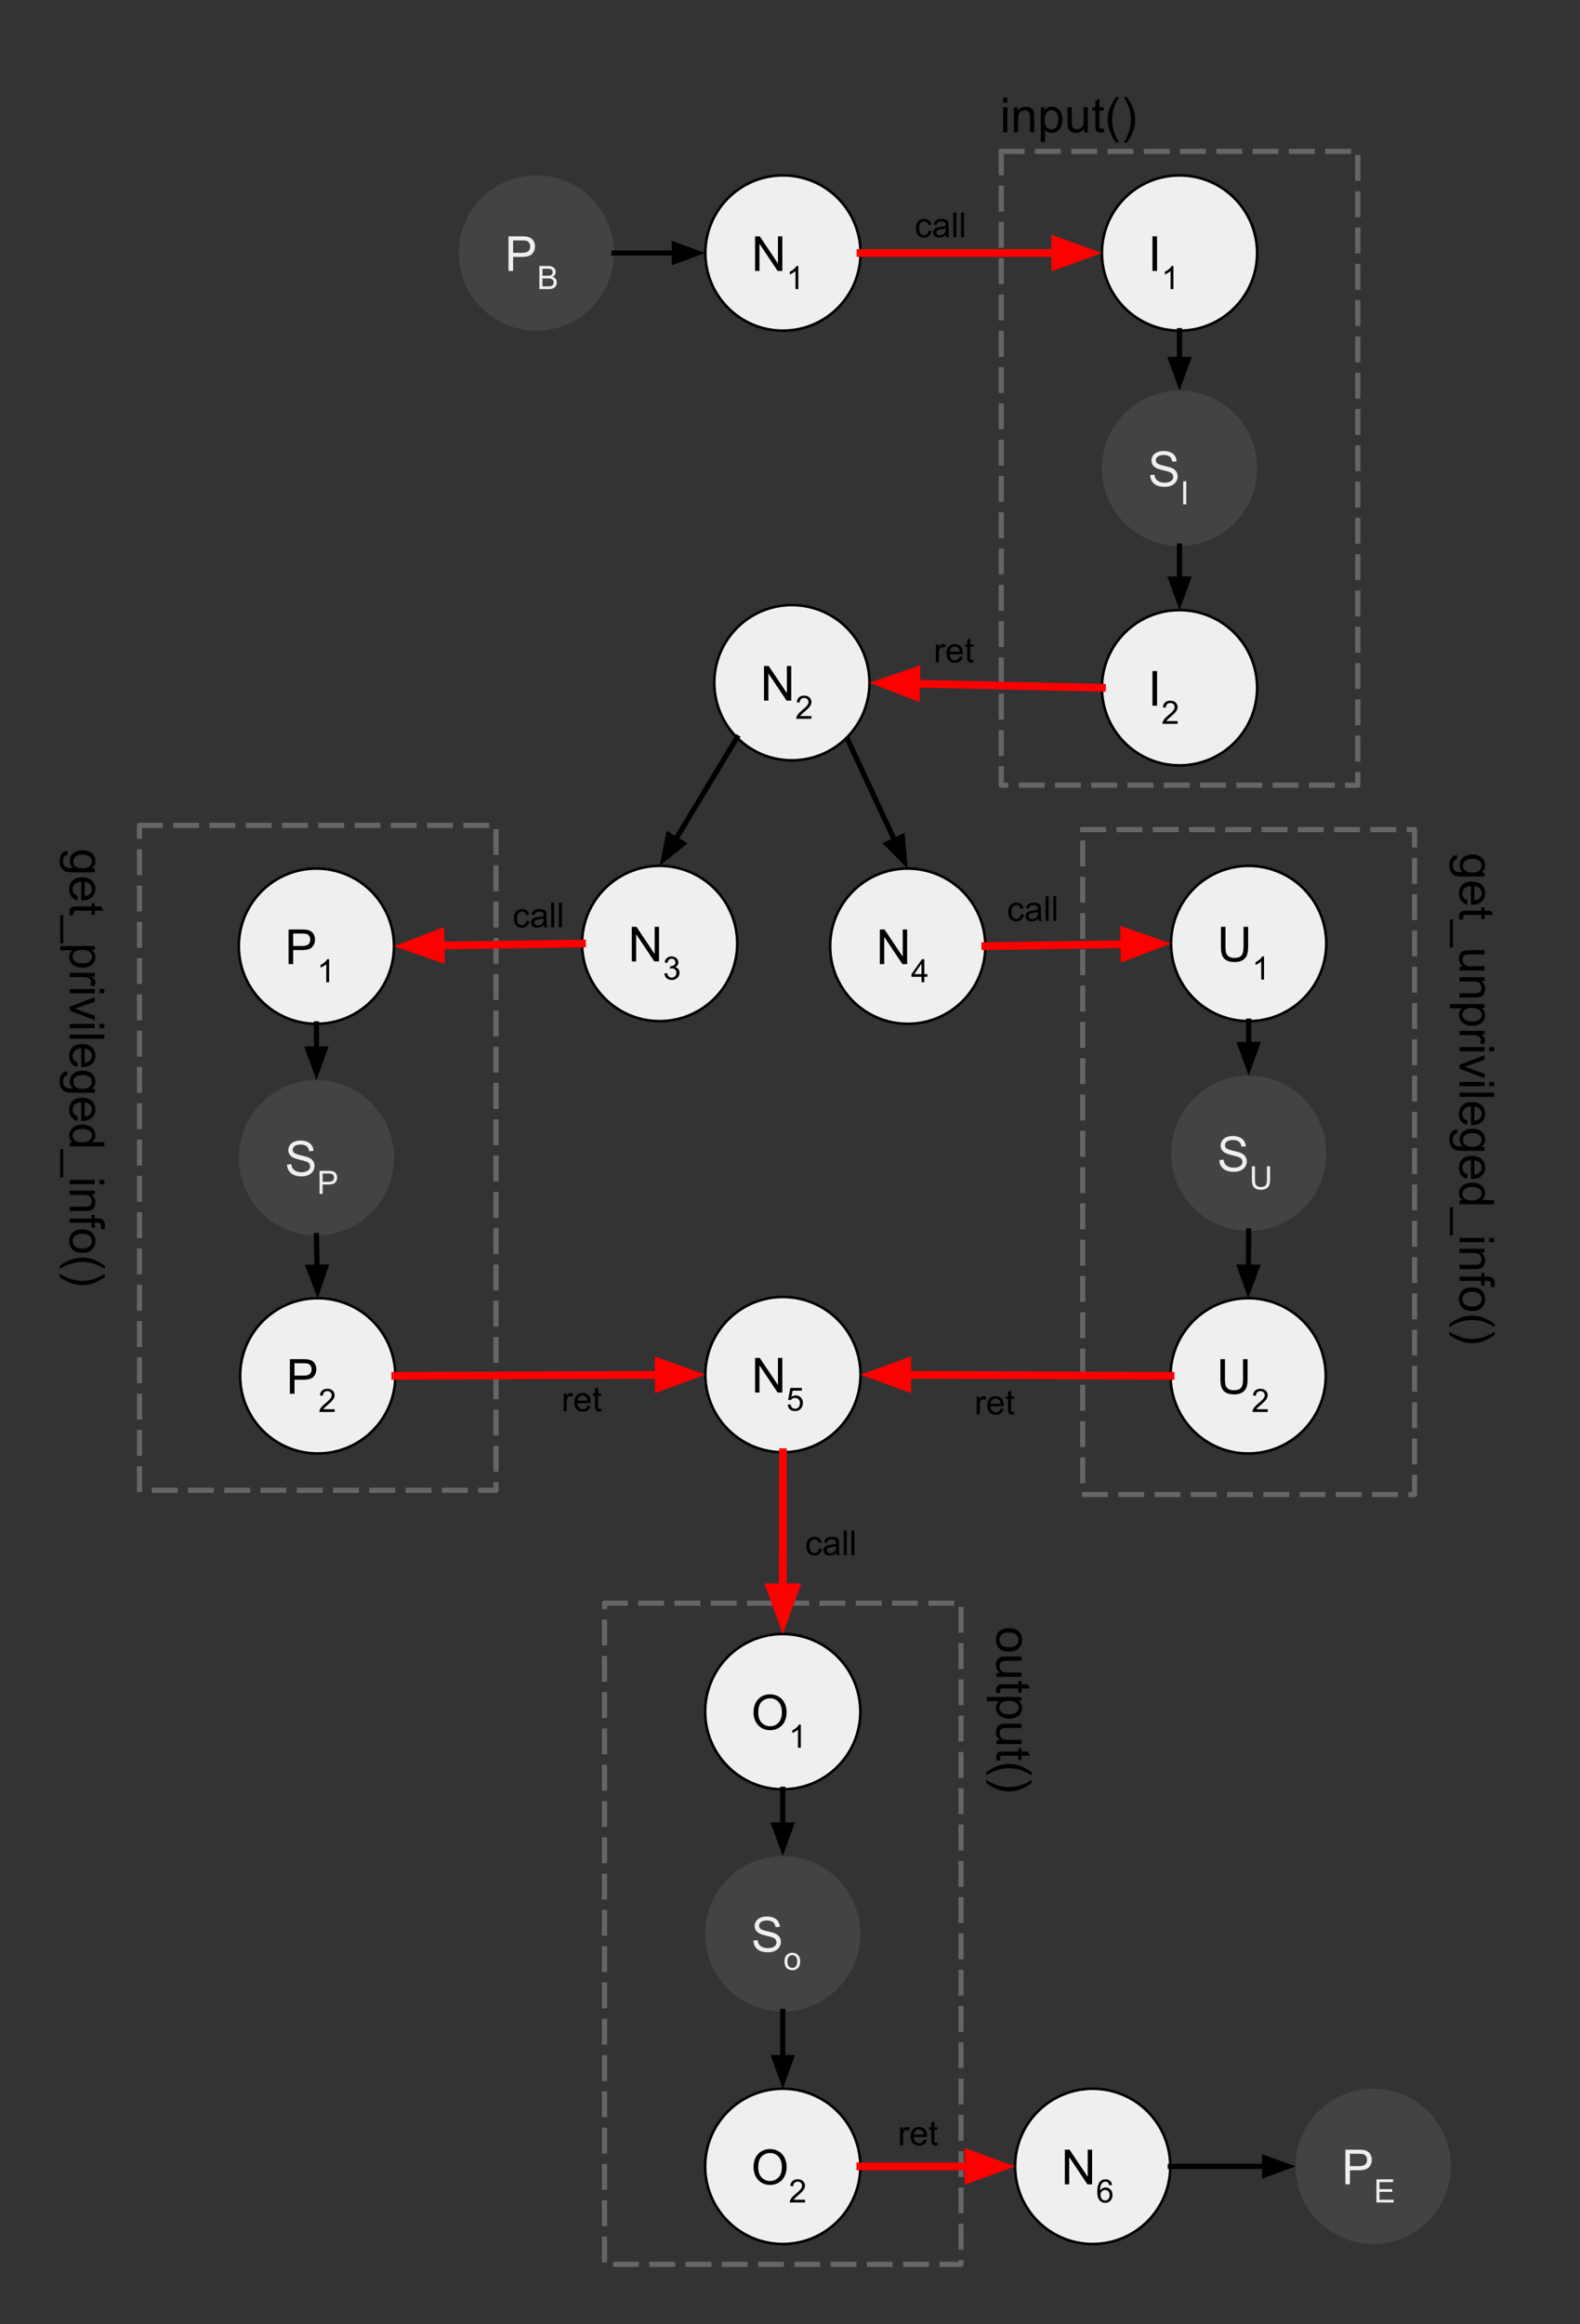<svg version="1.1" viewBox="0.0 0.0 609.871 896.562" fill="none" stroke="none" stroke-linecap="square" stroke-miterlimit="10" xmlns:xlink="http://www.w3.org/1999/xlink" xmlns="http://www.w3.org/2000/svg"><rect x="0.0" y="0.0" width="609.871" height="896.562" fill="#333333" stroke="none"/><clipPath id="p.0"><path d="m0 0l609.871 0l0 896.562l-609.871 0l0 -896.562z" clip-rule="nonzero"/></clipPath><g clip-path="url(#p.0)"><path fill="#000000" fill-opacity="0.0" d="m0 0l609.871 0l0 896.562l-609.871 0z" fill-rule="evenodd"/><path fill="#000000" fill-opacity="0.0" d="m188.832 335.93l59.906 0l0 29.953l-59.906 0z" fill-rule="evenodd"/><path fill="#000000" d="m203.223 355.198l1.156 0.156q-0.188 1.188 -0.969 1.859q-0.781 0.672 -1.922 0.672q-1.406 0 -2.281 -0.922q-0.859 -0.938 -0.859 -2.656q0 -1.125 0.375 -1.969q0.375 -0.844 1.125 -1.25q0.766 -0.422 1.656 -0.422q1.125 0 1.844 0.578q0.719 0.562 0.922 1.609l-1.141 0.172q-0.172 -0.703 -0.594 -1.047q-0.406 -0.359 -0.984 -0.359q-0.891 0 -1.453 0.641q-0.547 0.641 -0.547 2.0q0 1.406 0.531 2.031q0.547 0.625 1.406 0.625q0.688 0 1.141 -0.422q0.469 -0.422 0.594 -1.297zm6.664 1.672q-0.656 0.562 -1.266 0.797q-0.594 0.219 -1.281 0.219q-1.141 0 -1.75 -0.547q-0.609 -0.562 -0.609 -1.438q0 -0.5 0.219 -0.922q0.234 -0.422 0.609 -0.672q0.375 -0.25 0.844 -0.391q0.344 -0.078 1.047 -0.172q1.422 -0.172 2.094 -0.406q0 -0.234 0 -0.297q0 -0.719 -0.328 -1.016q-0.453 -0.391 -1.344 -0.391q-0.812 0 -1.219 0.297q-0.391 0.281 -0.578 1.016l-1.141 -0.156q0.156 -0.734 0.516 -1.188q0.359 -0.453 1.031 -0.688q0.672 -0.25 1.562 -0.25q0.891 0 1.438 0.203q0.562 0.203 0.812 0.531q0.266 0.312 0.375 0.797q0.047 0.297 0.047 1.078l0 1.562q0 1.625 0.078 2.062q0.078 0.438 0.297 0.828l-1.219 0q-0.188 -0.359 -0.234 -0.859zm-0.094 -2.609q-0.641 0.266 -1.922 0.438q-0.719 0.109 -1.016 0.25q-0.297 0.125 -0.469 0.375q-0.156 0.25 -0.156 0.547q0 0.469 0.344 0.781q0.359 0.312 1.047 0.312q0.672 0 1.203 -0.297q0.531 -0.297 0.781 -0.812q0.188 -0.391 0.188 -1.172l0 -0.422zm2.975 3.469l0 -9.547l1.172 0l0 9.547l-1.172 0zm2.961 0l0 -9.547l1.172 0l0 9.547l-1.172 0z" fill-rule="nonzero"/><path fill="#000000" fill-opacity="0.0" d="m386.488 58.388l137.606 0l0 244.504l-137.606 0z" fill-rule="evenodd"/><path stroke="#666666" stroke-width="2.0" stroke-linejoin="round" stroke-linecap="butt" stroke-dasharray="8.0,6.0" d="m386.488 58.388l137.606 0l0 244.504l-137.606 0z" fill-rule="evenodd"/><path fill="#000000" fill-opacity="0.0" d="m417.934 320.029l128.094 0l0 256.504l-128.094 0z" fill-rule="evenodd"/><path stroke="#666666" stroke-width="2.0" stroke-linejoin="round" stroke-linecap="butt" stroke-dasharray="8.0,6.0" d="m417.934 320.029l128.094 0l0 256.504l-128.094 0z" fill-rule="evenodd"/><path fill="#000000" fill-opacity="0.0" d="m53.843 318.391l137.606 0l0 256.504l-137.606 0z" fill-rule="evenodd"/><path stroke="#666666" stroke-width="2.0" stroke-linejoin="round" stroke-linecap="butt" stroke-dasharray="8.0,6.0" d="m53.843 318.391l137.606 0l0 256.504l-137.606 0z" fill-rule="evenodd"/><path fill="#000000" fill-opacity="0.0" d="m326.843 284.537l23.528 50.52" fill-rule="evenodd"/><path stroke="#000000" stroke-width="2.0" stroke-linejoin="round" stroke-linecap="butt" d="m326.843 284.537l18.461 39.642" fill-rule="evenodd"/><path fill="#000000" stroke="#000000" stroke-width="2.0" stroke-linecap="butt" d="m342.309 325.573l6.826 6.833l-0.837 -9.622z" fill-rule="evenodd"/><path fill="#efefef" d="m272.262 97.604l0 0c0 -16.542 13.41 -29.953 29.953 -29.953l0 0c7.944 0 15.563 3.156 21.18 8.773c5.617 5.617 8.773 13.236 8.773 21.18l0 0c0 16.542 -13.41 29.953 -29.953 29.953l0 0c-16.542 0 -29.953 -13.41 -29.953 -29.953z" fill-rule="evenodd"/><path stroke="#000000" stroke-width="1.0" stroke-linejoin="round" stroke-linecap="butt" d="m272.262 97.604l0 0c0 -16.542 13.41 -29.953 29.953 -29.953l0 0c7.944 0 15.563 3.156 21.18 8.773c5.617 5.617 8.773 13.236 8.773 21.18l0 0c0 16.542 -13.41 29.953 -29.953 29.953l0 0c-16.542 0 -29.953 -13.41 -29.953 -29.953z" fill-rule="evenodd"/><path fill="#000000" d="m291.457 104.524l0 -13.359l1.812 0l7.016 10.484l0 -10.484l1.688 0l0 13.359l-1.812 0l-7.016 -10.5l0 10.5l-1.688 0z" fill-rule="nonzero"/><path fill="#000000" d="m308.149 111.524l-1.094 0l0 -6.969q-0.406 0.375 -1.047 0.75q-0.641 0.375 -1.141 0.578l0 -1.062q0.906 -0.438 1.594 -1.047q0.688 -0.609 0.969 -1.188l0.719 0l0 8.938z" fill-rule="nonzero"/><path fill="#efefef" d="m275.71 263.357l0 0c0 -16.542 13.41 -29.953 29.953 -29.953l0 0c7.944 0 15.563 3.156 21.18 8.773c5.617 5.617 8.773 13.236 8.773 21.18l0 0c0 16.542 -13.41 29.953 -29.953 29.953l0 0c-16.542 0 -29.953 -13.41 -29.953 -29.953z" fill-rule="evenodd"/><path stroke="#000000" stroke-width="1.0" stroke-linejoin="round" stroke-linecap="butt" d="m275.71 263.357l0 0c0 -16.542 13.41 -29.953 29.953 -29.953l0 0c7.944 0 15.563 3.156 21.18 8.773c5.617 5.617 8.773 13.236 8.773 21.18l0 0c0 16.542 -13.41 29.953 -29.953 29.953l0 0c-16.542 0 -29.953 -13.41 -29.953 -29.953z" fill-rule="evenodd"/><path fill="#000000" d="m294.905 270.277l0 -13.359l1.812 0l7.016 10.484l0 -10.484l1.688 0l0 13.359l-1.812 0l-7.016 -10.5l0 10.5l-1.688 0z" fill-rule="nonzero"/><path fill="#000000" d="m313.221 276.23l0 1.047l-5.891 0q-0.016 -0.391 0.125 -0.766q0.234 -0.594 0.719 -1.172q0.5 -0.594 1.438 -1.359q1.453 -1.188 1.953 -1.875q0.516 -0.703 0.516 -1.312q0 -0.656 -0.469 -1.094q-0.453 -0.453 -1.203 -0.453q-0.797 0 -1.266 0.469q-0.469 0.469 -0.484 1.312l-1.125 -0.109q0.125 -1.266 0.875 -1.922q0.75 -0.656 2.016 -0.656q1.281 0 2.031 0.719q0.75 0.703 0.75 1.75q0 0.531 -0.219 1.047q-0.219 0.516 -0.734 1.094q-0.5 0.562 -1.672 1.562q-0.984 0.828 -1.266 1.125q-0.281 0.297 -0.469 0.594l4.375 0z" fill-rule="nonzero"/><path fill="#efefef" d="m224.668 363.967l0 0c0 -16.542 13.41 -29.953 29.953 -29.953l0 0c7.944 0 15.563 3.156 21.18 8.773c5.617 5.617 8.773 13.236 8.773 21.18l0 0c0 16.542 -13.41 29.953 -29.953 29.953l0 0c-16.542 0 -29.953 -13.41 -29.953 -29.953z" fill-rule="evenodd"/><path stroke="#000000" stroke-width="1.0" stroke-linejoin="round" stroke-linecap="butt" d="m224.668 363.967l0 0c0 -16.542 13.41 -29.953 29.953 -29.953l0 0c7.944 0 15.563 3.156 21.18 8.773c5.617 5.617 8.773 13.236 8.773 21.18l0 0c0 16.542 -13.41 29.953 -29.953 29.953l0 0c-16.542 0 -29.953 -13.41 -29.953 -29.953z" fill-rule="evenodd"/><path fill="#000000" d="m243.863 370.887l0 -13.359l1.812 0l7.016 10.484l0 -10.484l1.688 0l0 13.359l-1.812 0l-7.016 -10.5l0 10.5l-1.688 0z" fill-rule="nonzero"/><path fill="#000000" d="m256.43 375.543l1.094 -0.156q0.188 0.938 0.641 1.344q0.453 0.406 1.109 0.406q0.766 0 1.297 -0.531q0.531 -0.531 0.531 -1.328q0 -0.75 -0.5 -1.234q-0.484 -0.5 -1.234 -0.5q-0.312 0 -0.781 0.125l0.125 -0.953q0.109 0.016 0.172 0.016q0.703 0 1.266 -0.359q0.562 -0.375 0.562 -1.141q0 -0.594 -0.406 -0.984q-0.406 -0.406 -1.062 -0.406q-0.625 0 -1.062 0.406q-0.422 0.406 -0.547 1.203l-1.094 -0.188q0.203 -1.109 0.906 -1.703q0.719 -0.609 1.781 -0.609q0.719 0 1.328 0.312q0.625 0.312 0.953 0.859q0.328 0.531 0.328 1.141q0 0.578 -0.312 1.062q-0.312 0.469 -0.922 0.734q0.797 0.188 1.234 0.766q0.438 0.578 0.438 1.438q0 1.156 -0.859 1.969q-0.844 0.812 -2.141 0.812q-1.172 0 -1.953 -0.688q-0.781 -0.703 -0.891 -1.812z" fill-rule="nonzero"/><path fill="#efefef" d="m272.261 530.27l0 0c0 -16.542 13.41 -29.953 29.953 -29.953l0 0c7.944 0 15.563 3.156 21.18 8.773c5.617 5.617 8.773 13.236 8.773 21.18l0 0c0 16.542 -13.41 29.953 -29.953 29.953l0 0c-16.542 0 -29.953 -13.41 -29.953 -29.953z" fill-rule="evenodd"/><path stroke="#000000" stroke-width="1.0" stroke-linejoin="round" stroke-linecap="butt" d="m272.261 530.27l0 0c0 -16.542 13.41 -29.953 29.953 -29.953l0 0c7.944 0 15.563 3.156 21.18 8.773c5.617 5.617 8.773 13.236 8.773 21.18l0 0c0 16.542 -13.41 29.953 -29.953 29.953l0 0c-16.542 0 -29.953 -13.41 -29.953 -29.953z" fill-rule="evenodd"/><path fill="#000000" d="m291.456 537.19l0 -13.359l1.812 0l7.016 10.484l0 -10.484l1.688 0l0 13.359l-1.812 0l-7.016 -10.5l0 10.5l-1.688 0z" fill-rule="nonzero"/><path fill="#000000" d="m304.023 541.862l1.141 -0.094q0.141 0.828 0.594 1.25q0.469 0.422 1.125 0.422q0.797 0 1.344 -0.594q0.547 -0.594 0.547 -1.578q0 -0.938 -0.531 -1.469q-0.531 -0.547 -1.375 -0.547q-0.531 0 -0.953 0.25q-0.422 0.234 -0.672 0.609l-1.031 -0.125l0.875 -4.578l4.422 0l0 1.047l-3.547 0l-0.484 2.391q0.797 -0.562 1.688 -0.562q1.156 0 1.953 0.812q0.812 0.812 0.812 2.078q0 1.203 -0.703 2.094q-0.859 1.078 -2.344 1.078q-1.219 0 -1.984 -0.672q-0.766 -0.688 -0.875 -1.812z" fill-rule="nonzero"/><path fill="#efefef" d="m320.43 365.0l0 0c0 -16.542 13.41 -29.953 29.953 -29.953l0 0c7.944 0 15.563 3.156 21.18 8.773c5.617 5.617 8.773 13.236 8.773 21.18l0 0c0 16.542 -13.41 29.953 -29.953 29.953l0 0c-16.542 0 -29.953 -13.41 -29.953 -29.953z" fill-rule="evenodd"/><path stroke="#000000" stroke-width="1.0" stroke-linejoin="round" stroke-linecap="butt" d="m320.43 365.0l0 0c0 -16.542 13.41 -29.953 29.953 -29.953l0 0c7.944 0 15.563 3.156 21.18 8.773c5.617 5.617 8.773 13.236 8.773 21.18l0 0c0 16.542 -13.41 29.953 -29.953 29.953l0 0c-16.542 0 -29.953 -13.41 -29.953 -29.953z" fill-rule="evenodd"/><path fill="#000000" d="m339.625 371.92l0 -13.359l1.812 0l7.016 10.484l0 -10.484l1.688 0l0 13.359l-1.812 0l-7.016 -10.5l0 10.5l-1.688 0z" fill-rule="nonzero"/><path fill="#000000" d="m355.692 378.92l0 -2.125l-3.859 0l0 -1.016l4.062 -5.766l0.891 0l0 5.766l1.203 0l0 1.016l-1.203 0l0 2.125l-1.094 0zm0 -3.141l0 -4.0l-2.781 4.0l2.781 0z" fill-rule="nonzero"/><path fill="#000000" fill-opacity="0.0" d="m284.483 284.537l-29.858 49.48" fill-rule="evenodd"/><path stroke="#000000" stroke-width="2.0" stroke-linejoin="round" stroke-linecap="butt" d="m284.483 284.537l-23.658 39.206" fill-rule="evenodd"/><path fill="#000000" stroke="#000000" stroke-width="2.0" stroke-linecap="butt" d="m257.996 322.036l-1.861 9.478l7.518 -6.064z" fill-rule="evenodd"/><path fill="#efefef" d="m391.825 835.703l0 0c0 -16.542 13.41 -29.953 29.953 -29.953l0 0c7.944 0 15.563 3.156 21.18 8.773c5.617 5.617 8.773 13.236 8.773 21.18l0 0c0 16.542 -13.41 29.953 -29.953 29.953l0 0c-16.542 0 -29.953 -13.41 -29.953 -29.953z" fill-rule="evenodd"/><path stroke="#000000" stroke-width="1.0" stroke-linejoin="round" stroke-linecap="butt" d="m391.825 835.703l0 0c0 -16.542 13.41 -29.953 29.953 -29.953l0 0c7.944 0 15.563 3.156 21.18 8.773c5.617 5.617 8.773 13.236 8.773 21.18l0 0c0 16.542 -13.41 29.953 -29.953 29.953l0 0c-16.542 0 -29.953 -13.41 -29.953 -29.953z" fill-rule="evenodd"/><path fill="#000000" d="m411.02 842.623l0 -13.359l1.812 0l7.016 10.484l0 -10.484l1.688 0l0 13.359l-1.812 0l-7.016 -10.5l0 10.5l-1.688 0z" fill-rule="nonzero"/><path fill="#000000" d="m429.259 842.905l-1.094 0.078q-0.141 -0.641 -0.406 -0.938q-0.438 -0.469 -1.094 -0.469q-0.516 0 -0.922 0.297q-0.516 0.375 -0.812 1.109q-0.297 0.719 -0.297 2.047q0.391 -0.594 0.953 -0.891q0.578 -0.297 1.203 -0.297q1.094 0 1.859 0.812q0.766 0.797 0.766 2.078q0 0.844 -0.359 1.562q-0.359 0.719 -1.0 1.109q-0.625 0.375 -1.422 0.375q-1.375 0 -2.234 -1.0q-0.859 -1.016 -0.859 -3.328q0 -2.578 0.953 -3.75q0.828 -1.016 2.234 -1.016q1.062 0 1.734 0.594q0.672 0.578 0.797 1.625zm-4.469 3.828q0 0.578 0.234 1.094q0.25 0.516 0.672 0.781q0.438 0.266 0.922 0.266q0.688 0 1.188 -0.547q0.5 -0.562 0.5 -1.531q0 -0.922 -0.5 -1.453q-0.484 -0.531 -1.234 -0.531q-0.75 0 -1.266 0.531q-0.516 0.531 -0.516 1.391z" fill-rule="nonzero"/><path fill="#434343" d="m177.079 97.604l0 0c0 -16.542 13.41 -29.953 29.953 -29.953l0 0c7.944 0 15.563 3.156 21.18 8.773c5.617 5.617 8.773 13.236 8.773 21.18l0 0c0 16.542 -13.41 29.953 -29.953 29.953l0 0c-16.542 0 -29.953 -13.41 -29.953 -29.953z" fill-rule="evenodd"/><path fill="#efefef" d="m196.289 104.524l0 -13.359l5.047 0q1.328 0 2.031 0.125q0.969 0.172 1.641 0.641q0.672 0.453 1.078 1.281q0.406 0.828 0.406 1.828q0 1.703 -1.094 2.891q-1.078 1.172 -3.922 1.172l-3.422 0l0 5.422l-1.766 0zm1.766 -7.0l3.453 0q1.719 0 2.438 -0.641q0.719 -0.641 0.719 -1.797q0 -0.844 -0.422 -1.438q-0.422 -0.594 -1.125 -0.781q-0.438 -0.125 -1.641 -0.125l-3.422 0l0 4.781z" fill-rule="nonzero"/><path fill="#efefef" d="m208.202 111.524l0 -8.906l3.344 0q1.016 0 1.625 0.281q0.625 0.266 0.969 0.828q0.359 0.562 0.359 1.172q0 0.562 -0.312 1.078q-0.312 0.5 -0.938 0.812q0.812 0.234 1.25 0.812q0.438 0.562 0.438 1.344q0 0.625 -0.266 1.172q-0.266 0.531 -0.656 0.828q-0.391 0.281 -0.984 0.438q-0.578 0.141 -1.422 0.141l-3.406 0zm1.188 -5.156l1.922 0q0.781 0 1.125 -0.109q0.453 -0.141 0.672 -0.438q0.234 -0.312 0.234 -0.781q0 -0.438 -0.219 -0.781q-0.203 -0.344 -0.609 -0.469q-0.391 -0.125 -1.344 -0.125l-1.781 0l0 2.703zm0 4.109l2.219 0q0.562 0 0.797 -0.047q0.406 -0.078 0.672 -0.234q0.281 -0.172 0.453 -0.5q0.172 -0.328 0.172 -0.75q0 -0.5 -0.25 -0.859q-0.25 -0.375 -0.703 -0.516q-0.453 -0.156 -1.312 -0.156l-2.047 0l0 3.062z" fill-rule="nonzero"/><path fill="#000000" fill-opacity="0.0" d="m236.984 97.604l35.276 0" fill-rule="evenodd"/><path stroke="#000000" stroke-width="2.0" stroke-linejoin="round" stroke-linecap="butt" d="m236.984 97.604l23.276 0" fill-rule="evenodd"/><path fill="#000000" stroke="#000000" stroke-width="2.0" stroke-linecap="butt" d="m260.26 100.907l9.076 -3.303l-9.076 -3.303z" fill-rule="evenodd"/><path fill="#efefef" d="m425.337 97.604l0 0c0 -16.542 13.41 -29.953 29.953 -29.953l0 0c7.944 0 15.563 3.156 21.18 8.773c5.617 5.617 8.773 13.236 8.773 21.18l0 0c0 16.542 -13.41 29.953 -29.953 29.953l0 0c-16.542 0 -29.953 -13.41 -29.953 -29.953z" fill-rule="evenodd"/><path stroke="#000000" stroke-width="1.0" stroke-linejoin="round" stroke-linecap="butt" d="m425.337 97.604l0 0c0 -16.542 13.41 -29.953 29.953 -29.953l0 0c7.944 0 15.563 3.156 21.18 8.773c5.617 5.617 8.773 13.236 8.773 21.18l0 0c0 16.542 -13.41 29.953 -29.953 29.953l0 0c-16.542 0 -29.953 -13.41 -29.953 -29.953z" fill-rule="evenodd"/><path fill="#000000" d="m444.845 104.524l0 -13.359l1.766 0l0 13.359l-1.766 0z" fill-rule="nonzero"/><path fill="#000000" d="m452.934 111.524l-1.094 0l0 -6.969q-0.406 0.375 -1.047 0.75q-0.641 0.375 -1.141 0.578l0 -1.062q0.906 -0.438 1.594 -1.047q0.688 -0.609 0.969 -1.188l0.719 0l0 8.938z" fill-rule="nonzero"/><path fill="#efefef" d="m425.337 265.31l0 0c0 -16.542 13.41 -29.953 29.953 -29.953l0 0c7.944 0 15.563 3.156 21.18 8.773c5.617 5.617 8.773 13.236 8.773 21.18l0 0c0 16.542 -13.41 29.953 -29.953 29.953l0 0c-16.542 0 -29.953 -13.41 -29.953 -29.953z" fill-rule="evenodd"/><path stroke="#000000" stroke-width="1.0" stroke-linejoin="round" stroke-linecap="butt" d="m425.337 265.31l0 0c0 -16.542 13.41 -29.953 29.953 -29.953l0 0c7.944 0 15.563 3.156 21.18 8.773c5.617 5.617 8.773 13.236 8.773 21.18l0 0c0 16.542 -13.41 29.953 -29.953 29.953l0 0c-16.542 0 -29.953 -13.41 -29.953 -29.953z" fill-rule="evenodd"/><path fill="#000000" d="m444.845 272.23l0 -13.359l1.766 0l0 13.359l-1.766 0z" fill-rule="nonzero"/><path fill="#000000" d="m454.559 278.183l0 1.047l-5.891 0q-0.016 -0.391 0.125 -0.766q0.234 -0.594 0.719 -1.172q0.5 -0.594 1.438 -1.359q1.453 -1.188 1.953 -1.875q0.516 -0.703 0.516 -1.312q0 -0.656 -0.469 -1.094q-0.453 -0.453 -1.203 -0.453q-0.797 0 -1.266 0.469q-0.469 0.469 -0.484 1.312l-1.125 -0.109q0.125 -1.266 0.875 -1.922q0.75 -0.656 2.016 -0.656q1.281 0 2.031 0.719q0.75 0.703 0.75 1.75q0 0.531 -0.219 1.047q-0.219 0.516 -0.734 1.094q-0.5 0.562 -1.672 1.562q-0.984 0.828 -1.266 1.125q-0.281 0.297 -0.469 0.594l4.375 0z" fill-rule="nonzero"/><path fill="#434343" d="m425.337 180.64l0 0c0 -16.542 13.41 -29.953 29.953 -29.953l0 0c7.944 0 15.563 3.156 21.18 8.773c5.617 5.617 8.773 13.236 8.773 21.18l0 0c0 16.542 -13.41 29.953 -29.953 29.953l0 0c-16.542 0 -29.953 -13.41 -29.953 -29.953z" fill-rule="evenodd"/><path fill="#efefef" d="m443.954 183.264l1.656 -0.141q0.125 1.0 0.547 1.641q0.438 0.641 1.344 1.047q0.922 0.391 2.062 0.391q1.0 0 1.781 -0.297q0.781 -0.297 1.156 -0.812q0.375 -0.531 0.375 -1.156q0 -0.625 -0.375 -1.094q-0.359 -0.469 -1.188 -0.797q-0.547 -0.203 -2.391 -0.641q-1.828 -0.453 -2.562 -0.844q-0.969 -0.5 -1.438 -1.234q-0.469 -0.75 -0.469 -1.672q0 -1.0 0.578 -1.875q0.578 -0.891 1.672 -1.344q1.109 -0.453 2.453 -0.453q1.484 0 2.609 0.484q1.141 0.469 1.75 1.406q0.609 0.922 0.656 2.094l-1.688 0.125q-0.141 -1.266 -0.938 -1.906q-0.781 -0.656 -2.312 -0.656q-1.609 0 -2.344 0.594q-0.734 0.594 -0.734 1.422q0 0.719 0.531 1.172q0.5 0.469 2.656 0.969q2.156 0.484 2.953 0.844q1.172 0.531 1.719 1.359q0.562 0.828 0.562 1.906q0 1.062 -0.609 2.016q-0.609 0.938 -1.75 1.469q-1.141 0.516 -2.578 0.516q-1.812 0 -3.047 -0.531q-1.219 -0.531 -1.922 -1.594q-0.688 -1.062 -0.719 -2.406z" fill-rule="nonzero"/><path fill="#efefef" d="m456.71 194.56l0 -8.906l1.188 0l0 8.906l-1.188 0z" fill-rule="nonzero"/><path fill="#000000" fill-opacity="0.0" d="m455.29 127.556l0 23.118" fill-rule="evenodd"/><path stroke="#000000" stroke-width="2.0" stroke-linejoin="round" stroke-linecap="butt" d="m455.29 127.556l0 11.118" fill-rule="evenodd"/><path fill="#000000" stroke="#000000" stroke-width="2.0" stroke-linecap="butt" d="m451.987 138.675l3.303 9.076l3.303 -9.076z" fill-rule="evenodd"/><path fill="#000000" fill-opacity="0.0" d="m455.29 210.593l0 24.756" fill-rule="evenodd"/><path stroke="#000000" stroke-width="2.0" stroke-linejoin="round" stroke-linecap="butt" d="m455.29 210.593l0 12.756" fill-rule="evenodd"/><path fill="#000000" stroke="#000000" stroke-width="2.0" stroke-linecap="butt" d="m451.987 223.349l3.303 9.076l3.303 -9.076z" fill-rule="evenodd"/><path fill="#000000" fill-opacity="0.0" d="m332.168 97.604l93.165 0" fill-rule="evenodd"/><path stroke="#ff0000" stroke-width="3.0" stroke-linejoin="round" stroke-linecap="butt" d="m332.168 97.604l75.165 0" fill-rule="evenodd"/><path fill="#ff0000" stroke="#ff0000" stroke-width="3.0" stroke-linecap="butt" d="m407.333 102.559l13.614 -4.955l-13.614 -4.955z" fill-rule="evenodd"/><path fill="#000000" fill-opacity="0.0" d="m425.337 265.31l-89.732 -1.953" fill-rule="evenodd"/><path stroke="#ff0000" stroke-width="3.0" stroke-linejoin="round" stroke-linecap="butt" d="m425.337 265.31l-71.737 -1.561" fill-rule="evenodd"/><path fill="#ff0000" stroke="#ff0000" stroke-width="3.0" stroke-linecap="butt" d="m353.709 258.795l-13.719 4.658l13.503 5.25z" fill-rule="evenodd"/><path fill="#000000" fill-opacity="0.0" d="m344.043 69.714l59.906 0l0 29.953l-59.906 0z" fill-rule="evenodd"/><path fill="#000000" d="m358.434 88.983l1.156 0.156q-0.188 1.188 -0.969 1.859q-0.781 0.672 -1.922 0.672q-1.406 0 -2.281 -0.922q-0.859 -0.938 -0.859 -2.656q0 -1.125 0.375 -1.969q0.375 -0.844 1.125 -1.25q0.766 -0.422 1.656 -0.422q1.125 0 1.844 0.578q0.719 0.562 0.922 1.609l-1.141 0.172q-0.172 -0.703 -0.594 -1.047q-0.406 -0.359 -0.984 -0.359q-0.891 0 -1.453 0.641q-0.547 0.641 -0.547 2.0q0 1.406 0.531 2.031q0.547 0.625 1.406 0.625q0.688 0 1.141 -0.422q0.469 -0.422 0.594 -1.297zm6.664 1.672q-0.656 0.562 -1.266 0.797q-0.594 0.219 -1.281 0.219q-1.141 0 -1.75 -0.547q-0.609 -0.562 -0.609 -1.438q0 -0.5 0.219 -0.922q0.234 -0.422 0.609 -0.672q0.375 -0.25 0.844 -0.391q0.344 -0.078 1.047 -0.172q1.422 -0.172 2.094 -0.406q0 -0.234 0 -0.297q0 -0.719 -0.328 -1.016q-0.453 -0.391 -1.344 -0.391q-0.812 0 -1.219 0.297q-0.391 0.281 -0.578 1.016l-1.141 -0.156q0.156 -0.734 0.516 -1.188q0.359 -0.453 1.031 -0.688q0.672 -0.25 1.562 -0.25q0.891 0 1.438 0.203q0.562 0.203 0.812 0.531q0.266 0.312 0.375 0.797q0.047 0.297 0.047 1.078l0 1.562q0 1.625 0.078 2.062q0.078 0.438 0.297 0.828l-1.219 0q-0.188 -0.359 -0.234 -0.859zm-0.094 -2.609q-0.641 0.266 -1.922 0.438q-0.719 0.109 -1.016 0.25q-0.297 0.125 -0.469 0.375q-0.156 0.25 -0.156 0.547q0 0.469 0.344 0.781q0.359 0.312 1.047 0.312q0.672 0 1.203 -0.297q0.531 -0.297 0.781 -0.812q0.188 -0.391 0.188 -1.172l0 -0.422zm2.975 3.469l0 -9.547l1.172 0l0 9.547l-1.172 0zm2.961 0l0 -9.547l1.172 0l0 9.547l-1.172 0z" fill-rule="nonzero"/><path fill="#000000" fill-opacity="0.0" d="m351.391 233.724l35.276 0l0 29.953l-35.276 0z" fill-rule="evenodd"/><path fill="#000000" d="m361.25 255.524l0 -6.906l1.062 0l0 1.047q0.406 -0.734 0.734 -0.969q0.344 -0.234 0.766 -0.234q0.594 0 1.203 0.375l-0.406 1.078q-0.438 -0.25 -0.859 -0.25q-0.391 0 -0.703 0.234q-0.297 0.234 -0.422 0.641q-0.203 0.625 -0.203 1.359l0 3.625l-1.172 0zm9.188 -2.219l1.203 0.141q-0.281 1.062 -1.062 1.656q-0.766 0.578 -1.969 0.578q-1.516 0 -2.406 -0.938q-0.891 -0.938 -0.891 -2.609q0 -1.75 0.891 -2.703q0.906 -0.969 2.344 -0.969q1.391 0 2.266 0.938q0.875 0.938 0.875 2.656q0 0.109 0 0.312l-5.156 0q0.062 1.141 0.641 1.75q0.578 0.594 1.438 0.594q0.656 0 1.109 -0.328q0.453 -0.344 0.719 -1.078zm-3.844 -1.906l3.859 0q-0.078 -0.859 -0.438 -1.297q-0.562 -0.688 -1.453 -0.688q-0.812 0 -1.359 0.547q-0.547 0.531 -0.609 1.438zm9.084 3.078l0.172 1.031q-0.5 0.109 -0.891 0.109q-0.641 0 -1.0 -0.203q-0.344 -0.203 -0.484 -0.531q-0.141 -0.328 -0.141 -1.391l0 -3.969l-0.859 0l0 -0.906l0.859 0l0 -1.719l1.172 -0.703l0 2.422l1.172 0l0 0.906l-1.172 0l0 4.047q0 0.5 0.047 0.641q0.062 0.141 0.203 0.234q0.141 0.078 0.406 0.078q0.203 0 0.516 -0.047z" fill-rule="nonzero"/><path fill="#000000" fill-opacity="0.0" d="m376.977 24.127l92.756 0l0 29.953l-92.756 0z" fill-rule="evenodd"/><path fill="#000000" d="m387.211 39.579l0 -1.891l1.641 0l0 1.891l-1.641 0zm0 11.469l0 -9.672l1.641 0l0 9.672l-1.641 0zm4.145 0l0 -9.672l1.469 0l0 1.375q1.062 -1.594 3.078 -1.594q0.875 0 1.609 0.312q0.734 0.312 1.094 0.828q0.375 0.5 0.516 1.203q0.094 0.453 0.094 1.594l0 5.953l-1.641 0l0 -5.891q0 -1.0 -0.203 -1.484q-0.188 -0.5 -0.672 -0.797q-0.484 -0.297 -1.141 -0.297q-1.047 0 -1.812 0.672q-0.75 0.656 -0.75 2.516l0 5.281l-1.641 0zm10.376 3.703l0 -13.375l1.484 0l0 1.25q0.531 -0.734 1.188 -1.094q0.672 -0.375 1.625 -0.375q1.234 0 2.172 0.641q0.953 0.625 1.438 1.797q0.484 1.156 0.484 2.547q0 1.484 -0.531 2.672q-0.531 1.188 -1.547 1.828q-1.016 0.625 -2.141 0.625q-0.812 0 -1.469 -0.344q-0.656 -0.344 -1.062 -0.875l0 4.703l-1.641 0zm1.484 -8.484q0 1.859 0.75 2.766q0.766 0.891 1.828 0.891q1.094 0 1.875 -0.922q0.781 -0.938 0.781 -2.875q0 -1.844 -0.766 -2.766q-0.75 -0.922 -1.812 -0.922q-1.047 0 -1.859 0.984q-0.797 0.969 -0.797 2.844zm15.219 4.781l0 -1.422q-1.125 1.641 -3.062 1.641q-0.859 0 -1.609 -0.328q-0.734 -0.328 -1.094 -0.828q-0.359 -0.5 -0.5 -1.219q-0.109 -0.469 -0.109 -1.531l0 -5.984l1.641 0l0 5.359q0 1.281 0.109 1.734q0.156 0.641 0.656 1.016q0.5 0.375 1.234 0.375q0.734 0 1.375 -0.375q0.656 -0.391 0.922 -1.031q0.266 -0.656 0.266 -1.891l0 -5.188l1.641 0l0 9.672l-1.469 0zm7.626 -1.469l0.234 1.453q-0.688 0.141 -1.234 0.141q-0.891 0 -1.391 -0.281q-0.484 -0.281 -0.688 -0.734q-0.203 -0.469 -0.203 -1.938l0 -5.578l-1.203 0l0 -1.266l1.203 0l0 -2.391l1.625 -0.984l0 3.375l1.656 0l0 1.266l-1.656 0l0 5.672q0 0.688 0.078 0.891q0.094 0.203 0.281 0.328q0.203 0.109 0.578 0.109q0.266 0 0.719 -0.062zm4.73 5.391q-1.359 -1.703 -2.297 -4.0q-0.938 -2.297 -0.938 -4.766q0 -2.156 0.703 -4.141q0.828 -2.312 2.531 -4.594l1.172 0q-1.094 1.891 -1.453 2.703q-0.547 1.25 -0.875 2.625q-0.391 1.703 -0.391 3.422q0 4.375 2.719 8.75l-1.172 0zm4.166 0l-1.188 0q2.734 -4.375 2.734 -8.75q0 -1.719 -0.391 -3.391q-0.312 -1.375 -0.875 -2.625q-0.359 -0.828 -1.469 -2.734l1.188 0q1.703 2.281 2.531 4.594q0.688 1.984 0.688 4.141q0 2.469 -0.938 4.766q-0.938 2.297 -2.281 4.0z" fill-rule="nonzero"/><path fill="#efefef" d="m452.029 363.967l0 0c0 -16.542 13.41 -29.953 29.953 -29.953l0 0c7.944 0 15.563 3.156 21.18 8.773c5.617 5.617 8.773 13.236 8.773 21.18l0 0c0 16.542 -13.41 29.953 -29.953 29.953l0 0c-16.542 0 -29.953 -13.41 -29.953 -29.953z" fill-rule="evenodd"/><path stroke="#000000" stroke-width="1.0" stroke-linejoin="round" stroke-linecap="butt" d="m452.029 363.967l0 0c0 -16.542 13.41 -29.953 29.953 -29.953l0 0c7.944 0 15.563 3.156 21.18 8.773c5.617 5.617 8.773 13.236 8.773 21.18l0 0c0 16.542 -13.41 29.953 -29.953 29.953l0 0c-16.542 0 -29.953 -13.41 -29.953 -29.953z" fill-rule="evenodd"/><path fill="#000000" d="m480.005 357.528l1.766 0l0 7.719q0 2.016 -0.453 3.203q-0.453 1.188 -1.641 1.938q-1.188 0.734 -3.125 0.734q-1.875 0 -3.078 -0.641q-1.188 -0.656 -1.703 -1.875q-0.5 -1.234 -0.5 -3.359l0 -7.719l1.766 0l0 7.719q0 1.734 0.312 2.562q0.328 0.812 1.109 1.266q0.797 0.453 1.938 0.453q1.953 0 2.781 -0.891q0.828 -0.891 0.828 -3.391l0 -7.719z" fill-rule="nonzero"/><path fill="#000000" d="m487.915 377.887l-1.094 0l0 -6.969q-0.406 0.375 -1.047 0.75q-0.641 0.375 -1.141 0.578l0 -1.062q0.906 -0.438 1.594 -1.047q0.688 -0.609 0.969 -1.188l0.719 0l0 8.938z" fill-rule="nonzero"/><path fill="#efefef" d="m451.827 530.752l0 0c0 -16.542 13.41 -29.953 29.953 -29.953l0 0c7.944 0 15.563 3.156 21.18 8.773c5.617 5.617 8.773 13.236 8.773 21.18l0 0c0 16.542 -13.41 29.953 -29.953 29.953l0 0c-16.542 0 -29.953 -13.41 -29.953 -29.953z" fill-rule="evenodd"/><path stroke="#000000" stroke-width="1.0" stroke-linejoin="round" stroke-linecap="butt" d="m451.827 530.752l0 0c0 -16.542 13.41 -29.953 29.953 -29.953l0 0c7.944 0 15.563 3.156 21.18 8.773c5.617 5.617 8.773 13.236 8.773 21.18l0 0c0 16.542 -13.41 29.953 -29.953 29.953l0 0c-16.542 0 -29.953 -13.41 -29.953 -29.953z" fill-rule="evenodd"/><path fill="#000000" d="m479.803 524.313l1.766 0l0 7.719q0 2.016 -0.453 3.203q-0.453 1.188 -1.641 1.938q-1.188 0.734 -3.125 0.734q-1.875 0 -3.078 -0.641q-1.188 -0.656 -1.703 -1.875q-0.5 -1.234 -0.5 -3.359l0 -7.719l1.766 0l0 7.719q0 1.734 0.312 2.562q0.328 0.812 1.109 1.266q0.797 0.453 1.938 0.453q1.953 0 2.781 -0.891q0.828 -0.891 0.828 -3.391l0 -7.719z" fill-rule="nonzero"/><path fill="#000000" d="m489.338 543.625l0 1.047l-5.891 0q-0.016 -0.391 0.125 -0.766q0.234 -0.594 0.719 -1.172q0.5 -0.594 1.438 -1.359q1.453 -1.188 1.953 -1.875q0.516 -0.703 0.516 -1.312q0 -0.656 -0.469 -1.094q-0.453 -0.453 -1.203 -0.453q-0.797 0 -1.266 0.469q-0.469 0.469 -0.484 1.312l-1.125 -0.109q0.125 -1.266 0.875 -1.922q0.75 -0.656 2.016 -0.656q1.281 0 2.031 0.719q0.75 0.703 0.75 1.75q0 0.531 -0.219 1.047q-0.219 0.516 -0.734 1.094q-0.5 0.562 -1.672 1.562q-0.984 0.828 -1.266 1.125q-0.281 0.297 -0.469 0.594l4.375 0z" fill-rule="nonzero"/><path fill="#434343" d="m452.029 444.891l0 0c0 -16.542 13.41 -29.953 29.953 -29.953l0 0c7.944 0 15.563 3.156 21.18 8.773c5.617 5.617 8.773 13.236 8.773 21.18l0 0c0 16.542 -13.41 29.953 -29.953 29.953l0 0c-16.542 0 -29.953 -13.41 -29.953 -29.953z" fill-rule="evenodd"/><path fill="#efefef" d="m470.646 447.514l1.656 -0.141q0.125 1.0 0.547 1.641q0.438 0.641 1.344 1.047q0.922 0.391 2.062 0.391q1.0 0 1.781 -0.297q0.781 -0.297 1.156 -0.812q0.375 -0.531 0.375 -1.156q0 -0.625 -0.375 -1.094q-0.359 -0.469 -1.188 -0.797q-0.547 -0.203 -2.391 -0.641q-1.828 -0.453 -2.562 -0.844q-0.969 -0.5 -1.438 -1.234q-0.469 -0.75 -0.469 -1.672q0 -1.0 0.578 -1.875q0.578 -0.891 1.672 -1.344q1.109 -0.453 2.453 -0.453q1.484 0 2.609 0.484q1.141 0.469 1.75 1.406q0.609 0.922 0.656 2.094l-1.688 0.125q-0.141 -1.266 -0.938 -1.906q-0.781 -0.656 -2.312 -0.656q-1.609 0 -2.344 0.594q-0.734 0.594 -0.734 1.422q0 0.719 0.531 1.172q0.5 0.469 2.656 0.969q2.156 0.484 2.953 0.844q1.172 0.531 1.719 1.359q0.562 0.828 0.562 1.906q0 1.062 -0.609 2.016q-0.609 0.938 -1.75 1.469q-1.141 0.516 -2.578 0.516q-1.812 0 -3.047 -0.531q-1.219 -0.531 -1.922 -1.594q-0.688 -1.062 -0.719 -2.406z" fill-rule="nonzero"/><path fill="#efefef" d="m489.042 449.905l1.188 0l0 5.141q0 1.344 -0.312 2.141q-0.297 0.781 -1.094 1.281q-0.797 0.5 -2.078 0.5q-1.25 0 -2.047 -0.422q-0.797 -0.438 -1.141 -1.25q-0.328 -0.828 -0.328 -2.25l0 -5.141l1.172 0l0 5.141q0 1.156 0.219 1.719q0.219 0.547 0.734 0.844q0.531 0.297 1.281 0.297q1.312 0 1.859 -0.594q0.547 -0.594 0.547 -2.266l0 -5.141z" fill-rule="nonzero"/><path fill="#000000" fill-opacity="0.0" d="m481.982 393.92l0 21.008" fill-rule="evenodd"/><path stroke="#000000" stroke-width="2.0" stroke-linejoin="round" stroke-linecap="butt" d="m481.982 393.92l0 9.008" fill-rule="evenodd"/><path fill="#000000" stroke="#000000" stroke-width="2.0" stroke-linecap="butt" d="m478.678 402.928l3.303 9.076l3.303 -9.076z" fill-rule="evenodd"/><path fill="#000000" fill-opacity="0.0" d="m481.982 474.844l-0.189 25.953" fill-rule="evenodd"/><path stroke="#000000" stroke-width="2.0" stroke-linejoin="round" stroke-linecap="butt" d="m481.982 474.844l-0.102 13.953" fill-rule="evenodd"/><path fill="#000000" stroke="#000000" stroke-width="2.0" stroke-linecap="butt" d="m478.577 488.773l3.237 9.1l3.369 -9.052z" fill-rule="evenodd"/><path fill="#000000" fill-opacity="0.0" d="m380.336 365.0l71.685 -1.039" fill-rule="evenodd"/><path stroke="#ff0000" stroke-width="3.0" stroke-linejoin="round" stroke-linecap="butt" d="m380.336 365.0l53.687 -0.778" fill-rule="evenodd"/><path fill="#ff0000" stroke="#ff0000" stroke-width="3.0" stroke-linecap="butt" d="m434.095 369.176l13.541 -5.152l-13.685 -4.757z" fill-rule="evenodd"/><path fill="#000000" fill-opacity="0.0" d="m451.827 530.752l-119.654 -0.472" fill-rule="evenodd"/><path stroke="#ff0000" stroke-width="3.0" stroke-linejoin="round" stroke-linecap="butt" d="m451.827 530.752l-101.654 -0.401" fill-rule="evenodd"/><path fill="#ff0000" stroke="#ff0000" stroke-width="3.0" stroke-linecap="butt" d="m350.193 525.395l-13.634 4.901l13.595 5.009z" fill-rule="evenodd"/><path fill="#000000" fill-opacity="0.0" d="m379.663 333.471l59.906 0l0 29.953l-59.906 0z" fill-rule="evenodd"/><path fill="#000000" d="m394.053 352.739l1.156 0.156q-0.188 1.188 -0.969 1.859q-0.781 0.672 -1.922 0.672q-1.406 0 -2.281 -0.922q-0.859 -0.938 -0.859 -2.656q0 -1.125 0.375 -1.969q0.375 -0.844 1.125 -1.25q0.766 -0.422 1.656 -0.422q1.125 0 1.844 0.578q0.719 0.562 0.922 1.609l-1.141 0.172q-0.172 -0.703 -0.594 -1.047q-0.406 -0.359 -0.984 -0.359q-0.891 0 -1.453 0.641q-0.547 0.641 -0.547 2.0q0 1.406 0.531 2.031q0.547 0.625 1.406 0.625q0.688 0 1.141 -0.422q0.469 -0.422 0.594 -1.297zm6.664 1.672q-0.656 0.562 -1.266 0.797q-0.594 0.219 -1.281 0.219q-1.141 0 -1.75 -0.547q-0.609 -0.562 -0.609 -1.438q0 -0.5 0.219 -0.922q0.234 -0.422 0.609 -0.672q0.375 -0.25 0.844 -0.391q0.344 -0.078 1.047 -0.172q1.422 -0.172 2.094 -0.406q0 -0.234 0 -0.297q0 -0.719 -0.328 -1.016q-0.453 -0.391 -1.344 -0.391q-0.812 0 -1.219 0.297q-0.391 0.281 -0.578 1.016l-1.141 -0.156q0.156 -0.734 0.516 -1.188q0.359 -0.453 1.031 -0.688q0.672 -0.25 1.562 -0.25q0.891 0 1.438 0.203q0.562 0.203 0.812 0.531q0.266 0.312 0.375 0.797q0.047 0.297 0.047 1.078l0 1.562q0 1.625 0.078 2.062q0.078 0.438 0.297 0.828l-1.219 0q-0.188 -0.359 -0.234 -0.859zm-0.094 -2.609q-0.641 0.266 -1.922 0.438q-0.719 0.109 -1.016 0.25q-0.297 0.125 -0.469 0.375q-0.156 0.25 -0.156 0.547q0 0.469 0.344 0.781q0.359 0.312 1.047 0.312q0.672 0 1.203 -0.297q0.531 -0.297 0.781 -0.812q0.188 -0.391 0.188 -1.172l0 -0.422zm2.975 3.469l0 -9.547l1.172 0l0 9.547l-1.172 0zm2.961 0l0 -9.547l1.172 0l0 9.547l-1.172 0z" fill-rule="nonzero"/><path fill="#000000" fill-opacity="0.0" d="m367.158 523.831l36.252 0l0 29.953l-36.252 0z" fill-rule="evenodd"/><path fill="#000000" d="m377.017 545.631l0 -6.906l1.062 0l0 1.047q0.406 -0.734 0.734 -0.969q0.344 -0.234 0.766 -0.234q0.594 0 1.203 0.375l-0.406 1.078q-0.438 -0.25 -0.859 -0.25q-0.391 0 -0.703 0.234q-0.297 0.234 -0.422 0.641q-0.203 0.625 -0.203 1.359l0 3.625l-1.172 0zm9.188 -2.219l1.203 0.141q-0.281 1.062 -1.062 1.656q-0.766 0.578 -1.969 0.578q-1.516 0 -2.406 -0.938q-0.891 -0.938 -0.891 -2.609q0 -1.75 0.891 -2.703q0.906 -0.969 2.344 -0.969q1.391 0 2.266 0.938q0.875 0.938 0.875 2.656q0 0.109 0 0.312l-5.156 0q0.062 1.141 0.641 1.75q0.578 0.594 1.438 0.594q0.656 0 1.109 -0.328q0.453 -0.344 0.719 -1.078zm-3.844 -1.906l3.859 0q-0.078 -0.859 -0.438 -1.297q-0.562 -0.688 -1.453 -0.688q-0.812 0 -1.359 0.547q-0.547 0.531 -0.609 1.438zm9.084 3.078l0.172 1.031q-0.5 0.109 -0.891 0.109q-0.641 0 -1.0 -0.203q-0.344 -0.203 -0.484 -0.531q-0.141 -0.328 -0.141 -1.391l0 -3.969l-0.859 0l0 -0.906l0.859 0l0 -1.719l1.172 -0.703l0 2.422l1.172 0l0 0.906l-1.172 0l0 4.047q0 0.5 0.047 0.641q0.062 0.141 0.203 0.234q0.141 0.078 0.406 0.078q0.203 0 0.516 -0.047z" fill-rule="nonzero"/><path fill="#000000" fill-opacity="0.0" d="m590.281 320.028l0 222.614l-36.252 0l0 -222.614z" fill-rule="evenodd"/><path fill="#000000" d="m562.564 329.949l-0.234 1.594q-0.75 0.109 -1.078 0.562q-0.453 0.609 -0.453 1.672q0 1.141 0.453 1.75q0.453 0.625 1.266 0.844q0.5 0.125 2.109 0.109q-1.266 -1.062 -1.266 -2.672q0 -2.0 1.438 -3.094q1.438 -1.094 3.453 -1.094q1.391 0 2.562 0.5q1.172 0.516 1.797 1.453q0.641 0.953 0.641 2.25q0 1.703 -1.375 2.812l1.156 0l0 1.516l-8.359 0q-2.266 0 -3.203 -0.469q-0.938 -0.453 -1.484 -1.453q-0.547 -0.984 -0.547 -2.453q0 -1.719 0.781 -2.797q0.766 -1.062 2.344 -1.031zm5.812 1.359q-1.906 0 -2.781 0.75q-0.875 0.766 -0.875 1.906q0 1.125 0.859 1.891q0.875 0.766 2.734 0.766q1.781 0 2.672 -0.797q0.906 -0.781 0.906 -1.891q0 -1.094 -0.891 -1.859q-0.875 -0.766 -2.625 -0.766zm-1.906 15.954l-0.203 1.688q-1.484 -0.406 -2.312 -1.484q-0.812 -1.078 -0.812 -2.766q0 -2.125 1.297 -3.375q1.312 -1.234 3.672 -1.234q2.453 0 3.797 1.25q1.344 1.266 1.344 3.266q0 1.938 -1.328 3.156q-1.312 1.234 -3.703 1.234q-0.156 0 -0.438 0l0 -7.219q-1.594 0.094 -2.453 0.906q-0.844 0.812 -0.844 2.016q0 0.906 0.469 1.547q0.484 0.641 1.516 1.016zm2.656 -5.391l0 5.406q1.219 -0.109 1.828 -0.625q0.953 -0.781 0.953 -2.031q0 -1.125 -0.766 -1.906q-0.75 -0.766 -2.016 -0.844zm-4.297 12.719l-1.453 0.234q-0.141 -0.688 -0.141 -1.234q0 -0.891 0.281 -1.391q0.281 -0.484 0.734 -0.688q0.469 -0.203 1.938 -0.203l5.578 0l0 -1.203l1.266 0l0 1.203l2.391 0l0.984 1.625l-3.375 0l0 1.656l-1.266 0l0 -1.656l-5.672 0q-0.688 0 -0.891 0.078q-0.203 0.094 -0.328 0.281q-0.109 0.203 -0.109 0.578q0 0.266 0.062 0.719zm-5.172 0.09l1.188 0l0 10.859l-1.188 0l0 -10.859zm3.703 18.219l1.422 0q-1.641 -1.125 -1.641 -3.062q0 -0.859 0.328 -1.609q0.328 -0.734 0.828 -1.094q0.5 -0.359 1.219 -0.5q0.469 -0.109 1.531 -0.109l5.984 0l0 1.641l-5.359 0q-1.281 0 -1.734 0.109q-0.641 0.156 -1.016 0.656q-0.375 0.5 -0.375 1.234q0 0.734 0.375 1.375q0.391 0.656 1.031 0.922q0.656 0.266 1.891 0.266l5.188 0l0 1.641l-9.672 0l0 -1.469zm0 4.048l9.672 0l0 1.469l-1.375 0q1.594 1.062 1.594 3.078q0 0.875 -0.312 1.609q-0.312 0.734 -0.828 1.094q-0.5 0.375 -1.203 0.516q-0.453 0.094 -1.594 0.094l-5.953 0l0 -1.641l5.891 0q1.0 0 1.484 -0.203q0.5 -0.188 0.797 -0.672q0.297 -0.484 0.297 -1.141q0 -1.047 -0.672 -1.812q-0.656 -0.75 -2.516 -0.75l-5.281 0l0 -1.641zm-3.703 10.376l13.375 0l0 1.484l-1.25 0q0.734 0.531 1.094 1.188q0.375 0.672 0.375 1.625q0 1.234 -0.641 2.172q-0.625 0.953 -1.797 1.438q-1.156 0.484 -2.547 0.484q-1.484 0 -2.672 -0.531q-1.188 -0.531 -1.828 -1.547q-0.625 -1.016 -0.625 -2.141q0 -0.812 0.344 -1.469q0.344 -0.656 0.875 -1.062l-4.703 0l0 -1.641zm8.484 1.484q-1.859 0 -2.766 0.75q-0.891 0.766 -0.891 1.828q0 1.094 0.922 1.875q0.938 0.781 2.875 0.781q1.844 0 2.766 -0.766q0.922 -0.75 0.922 -1.812q0 -1.047 -0.984 -1.859q-0.969 -0.797 -2.844 -0.797zm-4.781 8.876l9.672 0l0 1.469l-1.469 0q1.031 0.562 1.359 1.031q0.328 0.484 0.328 1.062q0 0.828 -0.531 1.688l-1.516 -0.562q0.359 -0.609 0.359 -1.203q0 -0.547 -0.328 -0.969q-0.328 -0.422 -0.891 -0.609q-0.875 -0.281 -1.922 -0.281l-5.062 0l0 -1.625zm11.469 6.228l1.891 0l0 1.641l-1.891 0l0 -1.641zm-11.469 0l9.672 0l0 1.641l-9.672 0l0 -1.641zm0 6.832l9.672 -3.688l0 1.734l-5.797 2.078q-0.938 0.328 -1.938 0.625q0.766 0.203 1.828 0.609l5.906 2.141l0 1.688l-9.672 -3.656l0 -1.531zm11.469 6.641l1.891 0l0 1.641l-1.891 0l0 -1.641zm-11.469 0l9.672 0l0 1.641l-9.672 0l0 -1.641zm0 4.098l13.359 0l0 1.641l-13.359 0l0 -1.641zm3.109 10.817l-0.203 1.688q-1.484 -0.406 -2.312 -1.484q-0.812 -1.078 -0.812 -2.766q0 -2.125 1.297 -3.375q1.312 -1.234 3.672 -1.234q2.453 0 3.797 1.25q1.344 1.266 1.344 3.266q0 1.938 -1.328 3.156q-1.312 1.234 -3.703 1.234q-0.156 0 -0.438 0l0 -7.219q-1.594 0.094 -2.453 0.906q-0.844 0.812 -0.844 2.016q0 0.906 0.469 1.547q0.484 0.641 1.516 1.016zm2.656 -5.391l0 5.406q1.219 -0.109 1.828 -0.625q0.953 -0.781 0.953 -2.031q0 -1.125 -0.766 -1.906q-0.75 -0.766 -2.016 -0.844zm-6.562 8.829l-0.234 1.594q-0.75 0.109 -1.078 0.562q-0.453 0.609 -0.453 1.672q0 1.141 0.453 1.75q0.453 0.625 1.266 0.844q0.5 0.125 2.109 0.109q-1.266 -1.062 -1.266 -2.672q0 -2.0 1.438 -3.094q1.438 -1.094 3.453 -1.094q1.391 0 2.562 0.5q1.172 0.516 1.797 1.453q0.641 0.953 0.641 2.25q0 1.703 -1.375 2.812l1.156 0l0 1.516l-8.359 0q-2.266 0 -3.203 -0.469q-0.938 -0.453 -1.484 -1.453q-0.547 -0.984 -0.547 -2.453q0 -1.719 0.781 -2.797q0.766 -1.062 2.344 -1.031zm5.812 1.359q-1.906 0 -2.781 0.75q-0.875 0.766 -0.875 1.906q0 1.125 0.859 1.891q0.875 0.766 2.734 0.766q1.781 0 2.672 -0.797q0.906 -0.781 0.906 -1.891q0 -1.094 -0.891 -1.859q-0.875 -0.766 -2.625 -0.766zm-1.906 15.954l-0.203 1.688q-1.484 -0.406 -2.312 -1.484q-0.812 -1.078 -0.812 -2.766q0 -2.125 1.297 -3.375q1.312 -1.234 3.672 -1.234q2.453 0 3.797 1.25q1.344 1.266 1.344 3.266q0 1.938 -1.328 3.156q-1.312 1.234 -3.703 1.234q-0.156 0 -0.438 0l0 -7.219q-1.594 0.094 -2.453 0.906q-0.844 0.812 -0.844 2.016q0 0.906 0.469 1.547q0.484 0.641 1.516 1.016zm2.656 -5.391l0 5.406q1.219 -0.109 1.828 -0.625q0.953 -0.781 0.953 -2.031q0 -1.125 -0.766 -1.906q-0.75 -0.766 -2.016 -0.844zm-5.766 15.407l1.219 0q-1.438 -0.906 -1.438 -2.703q0 -1.156 0.641 -2.125q0.641 -0.969 1.781 -1.5q1.141 -0.531 2.625 -0.531q1.453 0 2.625 0.484q1.188 0.484 1.812 1.438q0.625 0.969 0.625 2.172q0 0.875 -0.375 1.547q-0.359 0.688 -0.953 1.109l4.797 0l0 1.641l-13.359 0l0 -1.531zm4.828 -5.172q-1.859 0 -2.781 0.781q-0.922 0.781 -0.922 1.844q0 1.078 0.875 1.828q0.891 0.75 2.688 0.75q1.984 0 2.906 -0.766q0.938 -0.766 0.938 -1.891q0 -1.078 -0.891 -1.812q-0.891 -0.734 -2.812 -0.734zm-8.531 7.766l1.188 0l0 10.859l-1.188 0l0 -10.859zm15.172 11.891l1.891 0l0 1.641l-1.891 0l0 -1.641zm-11.469 0l9.672 0l0 1.641l-9.672 0l0 -1.641zm0 4.145l9.672 0l0 1.469l-1.375 0q1.594 1.062 1.594 3.078q0 0.875 -0.312 1.609q-0.312 0.734 -0.828 1.094q-0.5 0.375 -1.203 0.516q-0.453 0.094 -1.594 0.094l-5.953 0l0 -1.641l5.891 0q1.0 0 1.484 -0.203q0.5 -0.188 0.797 -0.672q0.297 -0.484 0.297 -1.141q0 -1.047 -0.672 -1.812q-0.656 -0.75 -2.516 -0.75l-5.281 0l0 -1.641zm0 10.766l8.406 0l0 -1.453l1.266 0l0 1.453l1.031 0q0.969 0 1.453 0.172q0.641 0.234 1.031 0.828q0.391 0.594 0.391 1.672q0 0.688 -0.156 1.531l-1.438 -0.25q0.094 -0.5 0.094 -0.953q0 -0.75 -0.328 -1.062q-0.312 -0.312 -1.188 -0.312l-0.891 0l0 1.891l-1.266 0l0 -1.891l-8.406 0l0 -1.625zm4.844 4.183q2.688 0 3.969 1.484q1.078 1.25 1.078 3.047q0 2.0 -1.312 3.266q-1.297 1.266 -3.609 1.266q-1.859 0 -2.938 -0.562q-1.062 -0.562 -1.656 -1.641q-0.594 -1.062 -0.594 -2.328q0 -2.031 1.297 -3.281q1.312 -1.25 3.766 -1.25zm0 1.688q-1.859 0 -2.797 0.797q-0.922 0.812 -0.922 2.047q0 1.219 0.922 2.031q0.938 0.812 2.844 0.812q1.797 0 2.719 -0.812q0.922 -0.812 0.922 -2.031q0 -1.234 -0.922 -2.047q-0.906 -0.797 -2.766 -0.797zm-8.766 12.423q1.703 -1.359 4.0 -2.297q2.297 -0.938 4.766 -0.938q2.156 0 4.141 0.703q2.312 0.828 4.594 2.531l0 1.172q-1.891 -1.094 -2.703 -1.453q-1.25 -0.547 -2.625 -0.875q-1.703 -0.391 -3.422 -0.391q-4.375 0 -8.75 2.719l0 -1.172zm0 4.166l0 -1.188q4.375 2.734 8.75 2.734q1.719 0 3.391 -0.391q1.375 -0.312 2.625 -0.875q0.828 -0.359 2.734 -1.469l0 1.188q-2.281 1.703 -4.594 2.531q-1.984 0.688 -4.141 0.688q-2.469 0 -4.766 -0.938q-2.297 -0.938 -4.0 -2.281z" fill-rule="nonzero"/><path fill="#efefef" d="m92.178 365.0l0 0c0 -16.542 13.41 -29.953 29.953 -29.953l0 0c7.944 0 15.563 3.156 21.18 8.773c5.617 5.617 8.773 13.236 8.773 21.18l0 0c0 16.542 -13.41 29.953 -29.953 29.953l0 0c-16.542 0 -29.953 -13.41 -29.953 -29.953z" fill-rule="evenodd"/><path stroke="#000000" stroke-width="1.0" stroke-linejoin="round" stroke-linecap="butt" d="m92.178 365.0l0 0c0 -16.542 13.41 -29.953 29.953 -29.953l0 0c7.944 0 15.563 3.156 21.18 8.773c5.617 5.617 8.773 13.236 8.773 21.18l0 0c0 16.542 -13.41 29.953 -29.953 29.953l0 0c-16.542 0 -29.953 -13.41 -29.953 -29.953z" fill-rule="evenodd"/><path fill="#000000" d="m111.389 371.92l0 -13.359l5.047 0q1.328 0 2.031 0.125q0.969 0.172 1.641 0.641q0.672 0.453 1.078 1.281q0.406 0.828 0.406 1.828q0 1.703 -1.094 2.891q-1.078 1.172 -3.922 1.172l-3.422 0l0 5.422l-1.766 0zm1.766 -7.0l3.453 0q1.719 0 2.438 -0.641q0.719 -0.641 0.719 -1.797q0 -0.844 -0.422 -1.438q-0.422 -0.594 -1.125 -0.781q-0.438 -0.125 -1.641 -0.125l-3.422 0l0 4.781z" fill-rule="nonzero"/><path fill="#000000" d="m127.036 378.92l-1.094 0l0 -6.969q-0.406 0.375 -1.047 0.75q-0.641 0.375 -1.141 0.578l0 -1.062q0.906 -0.438 1.594 -1.047q0.688 -0.609 0.969 -1.188l0.719 0l0 8.938z" fill-rule="nonzero"/><path fill="#efefef" d="m92.692 530.753l0 0c0 -16.542 13.41 -29.953 29.953 -29.953l0 0c7.944 0 15.563 3.156 21.18 8.773c5.617 5.617 8.773 13.236 8.773 21.18l0 0c0 16.542 -13.41 29.953 -29.953 29.953l0 0c-16.542 0 -29.953 -13.41 -29.953 -29.953z" fill-rule="evenodd"/><path stroke="#000000" stroke-width="1.0" stroke-linejoin="round" stroke-linecap="butt" d="m92.692 530.753l0 0c0 -16.542 13.41 -29.953 29.953 -29.953l0 0c7.944 0 15.563 3.156 21.18 8.773c5.617 5.617 8.773 13.236 8.773 21.18l0 0c0 16.542 -13.41 29.953 -29.953 29.953l0 0c-16.542 0 -29.953 -13.41 -29.953 -29.953z" fill-rule="evenodd"/><path fill="#000000" d="m111.902 537.673l0 -13.359l5.047 0q1.328 0 2.031 0.125q0.969 0.172 1.641 0.641q0.672 0.453 1.078 1.281q0.406 0.828 0.406 1.828q0 1.703 -1.094 2.891q-1.078 1.172 -3.922 1.172l-3.422 0l0 5.422l-1.766 0zm1.766 -7.0l3.453 0q1.719 0 2.438 -0.641q0.719 -0.641 0.719 -1.797q0 -0.844 -0.422 -1.438q-0.422 -0.594 -1.125 -0.781q-0.438 -0.125 -1.641 -0.125l-3.422 0l0 4.781z" fill-rule="nonzero"/><path fill="#000000" d="m129.174 543.626l0 1.047l-5.891 0q-0.016 -0.391 0.125 -0.766q0.234 -0.594 0.719 -1.172q0.5 -0.594 1.438 -1.359q1.453 -1.188 1.953 -1.875q0.516 -0.703 0.516 -1.312q0 -0.656 -0.469 -1.094q-0.453 -0.453 -1.203 -0.453q-0.797 0 -1.266 0.469q-0.469 0.469 -0.484 1.312l-1.125 -0.109q0.125 -1.266 0.875 -1.922q0.75 -0.656 2.016 -0.656q1.281 0 2.031 0.719q0.75 0.703 0.75 1.75q0 0.531 -0.219 1.047q-0.219 0.516 -0.734 1.094q-0.5 0.562 -1.672 1.562q-0.984 0.828 -1.266 1.125q-0.281 0.297 -0.469 0.594l4.375 0z" fill-rule="nonzero"/><path fill="#434343" d="m92.177 446.643l0 0c0 -16.542 13.41 -29.953 29.953 -29.953l0 0c7.944 0 15.563 3.156 21.18 8.773c5.617 5.617 8.773 13.236 8.773 21.18l0 0c0 16.542 -13.41 29.953 -29.953 29.953l0 0c-16.542 0 -29.953 -13.41 -29.953 -29.953z" fill-rule="evenodd"/><path fill="#efefef" d="m110.794 449.266l1.656 -0.141q0.125 1.0 0.547 1.641q0.438 0.641 1.344 1.047q0.922 0.391 2.062 0.391q1.0 0 1.781 -0.297q0.781 -0.297 1.156 -0.812q0.375 -0.531 0.375 -1.156q0 -0.625 -0.375 -1.094q-0.359 -0.469 -1.188 -0.797q-0.547 -0.203 -2.391 -0.641q-1.828 -0.453 -2.562 -0.844q-0.969 -0.5 -1.438 -1.234q-0.469 -0.75 -0.469 -1.672q0 -1.0 0.578 -1.875q0.578 -0.891 1.672 -1.344q1.109 -0.453 2.453 -0.453q1.484 0 2.609 0.484q1.141 0.469 1.75 1.406q0.609 0.922 0.656 2.094l-1.688 0.125q-0.141 -1.266 -0.938 -1.906q-0.781 -0.656 -2.312 -0.656q-1.609 0 -2.344 0.594q-0.734 0.594 -0.734 1.422q0 0.719 0.531 1.172q0.5 0.469 2.656 0.969q2.156 0.484 2.953 0.844q1.172 0.531 1.719 1.359q0.562 0.828 0.562 1.906q0 1.062 -0.609 2.016q-0.609 0.938 -1.75 1.469q-1.141 0.516 -2.578 0.516q-1.812 0 -3.047 -0.531q-1.219 -0.531 -1.922 -1.594q-0.688 -1.062 -0.719 -2.406z" fill-rule="nonzero"/><path fill="#efefef" d="m123.347 460.563l0 -8.906l3.359 0q0.891 0 1.359 0.094q0.656 0.109 1.094 0.422q0.453 0.297 0.719 0.859q0.266 0.547 0.266 1.203q0 1.141 -0.719 1.922q-0.719 0.781 -2.609 0.781l-2.281 0l0 3.625l-1.188 0zm1.188 -4.672l2.297 0q1.141 0 1.625 -0.422q0.484 -0.422 0.484 -1.203q0 -0.547 -0.297 -0.938q-0.281 -0.406 -0.734 -0.547q-0.297 -0.078 -1.094 -0.078l-2.281 0l0 3.188z" fill-rule="nonzero"/><path fill="#000000" fill-opacity="0.0" d="m122.131 394.953l0 21.732" fill-rule="evenodd"/><path stroke="#000000" stroke-width="2.0" stroke-linejoin="round" stroke-linecap="butt" d="m122.131 394.953l0 9.732" fill-rule="evenodd"/><path fill="#000000" stroke="#000000" stroke-width="2.0" stroke-linecap="butt" d="m118.828 404.685l3.303 9.076l3.303 -9.076z" fill-rule="evenodd"/><path fill="#000000" fill-opacity="0.0" d="m122.13 476.596l0.504 24.22" fill-rule="evenodd"/><path stroke="#000000" stroke-width="2.0" stroke-linejoin="round" stroke-linecap="butt" d="m122.13 476.596l0.254 12.223" fill-rule="evenodd"/><path fill="#000000" stroke="#000000" stroke-width="2.0" stroke-linecap="butt" d="m119.081 488.888l3.492 9.006l3.114 -9.143z" fill-rule="evenodd"/><path fill="#000000" fill-opacity="0.0" d="m224.668 363.967l-72.598 1.039" fill-rule="evenodd"/><path stroke="#ff0000" stroke-width="3.0" stroke-linejoin="round" stroke-linecap="butt" d="m224.668 363.967l-54.6 0.782" fill-rule="evenodd"/><path fill="#ff0000" stroke="#ff0000" stroke-width="3.0" stroke-linecap="butt" d="m169.997 359.794l-13.542 5.15l13.684 4.76z" fill-rule="evenodd"/><path fill="#000000" fill-opacity="0.0" d="m152.597 530.753l119.654 -0.472" fill-rule="evenodd"/><path stroke="#ff0000" stroke-width="3.0" stroke-linejoin="round" stroke-linecap="butt" d="m152.597 530.753l101.654 -0.401" fill-rule="evenodd"/><path fill="#ff0000" stroke="#ff0000" stroke-width="3.0" stroke-linecap="butt" d="m254.27 535.307l13.595 -5.009l-13.634 -4.901z" fill-rule="evenodd"/><path fill="#000000" fill-opacity="0.0" d="m53.843 318.391l0 198.457l-37.417 0l0 -198.457z" fill-rule="evenodd"/><path fill="#000000" d="m26.126 328.313l-0.234 1.594q-0.75 0.109 -1.078 0.562q-0.453 0.609 -0.453 1.672q0 1.141 0.453 1.75q0.453 0.625 1.266 0.844q0.5 0.125 2.109 0.109q-1.266 -1.062 -1.266 -2.672q0 -2.0 1.438 -3.094q1.438 -1.094 3.453 -1.094q1.391 0 2.562 0.5q1.172 0.516 1.797 1.453q0.641 0.953 0.641 2.25q0 1.703 -1.375 2.812l1.156 0l0 1.516l-8.359 0q-2.266 0 -3.203 -0.469q-0.938 -0.453 -1.484 -1.453q-0.547 -0.984 -0.547 -2.453q0 -1.719 0.781 -2.797q0.766 -1.062 2.344 -1.031zm5.812 1.359q-1.906 0 -2.781 0.75q-0.875 0.766 -0.875 1.906q0 1.125 0.859 1.891q0.875 0.766 2.734 0.766q1.781 0 2.672 -0.797q0.906 -0.781 0.906 -1.891q0 -1.094 -0.891 -1.859q-0.875 -0.766 -2.625 -0.766zm-1.906 15.954l-0.203 1.688q-1.484 -0.406 -2.312 -1.484q-0.812 -1.078 -0.812 -2.766q0 -2.125 1.297 -3.375q1.312 -1.234 3.672 -1.234q2.453 0 3.797 1.25q1.344 1.266 1.344 3.266q0 1.938 -1.328 3.156q-1.312 1.234 -3.703 1.234q-0.156 0 -0.438 0l0 -7.219q-1.594 0.094 -2.453 0.906q-0.844 0.812 -0.844 2.016q0 0.906 0.469 1.547q0.484 0.641 1.516 1.016zm2.656 -5.391l0 5.406q1.219 -0.109 1.828 -0.625q0.953 -0.781 0.953 -2.031q0 -1.125 -0.766 -1.906q-0.75 -0.766 -2.016 -0.844zm-4.297 12.719l-1.453 0.234q-0.141 -0.688 -0.141 -1.234q0 -0.891 0.281 -1.391q0.281 -0.484 0.734 -0.688q0.469 -0.203 1.938 -0.203l5.578 0l0 -1.203l1.266 0l0 1.203l2.391 0l0.984 1.625l-3.375 0l0 1.656l-1.266 0l0 -1.656l-5.672 0q-0.688 0 -0.891 0.078q-0.203 0.094 -0.328 0.281q-0.109 0.203 -0.109 0.578q0 0.266 0.062 0.719zm-5.172 0.09l1.188 0l0 10.859l-1.188 0l0 -10.859zm0 11.891l13.375 0l0 1.484l-1.25 0q0.734 0.531 1.094 1.188q0.375 0.672 0.375 1.625q0 1.234 -0.641 2.172q-0.625 0.953 -1.797 1.438q-1.156 0.484 -2.547 0.484q-1.484 0 -2.672 -0.531q-1.188 -0.531 -1.828 -1.547q-0.625 -1.016 -0.625 -2.141q0 -0.812 0.344 -1.469q0.344 -0.656 0.875 -1.062l-4.703 0l0 -1.641zm8.484 1.484q-1.859 0 -2.766 0.75q-0.891 0.766 -0.891 1.828q0 1.094 0.922 1.875q0.938 0.781 2.875 0.781q1.844 0 2.766 -0.766q0.922 -0.75 0.922 -1.812q0 -1.047 -0.984 -1.859q-0.969 -0.797 -2.844 -0.797zm-4.781 8.876l9.672 0l0 1.469l-1.469 0q1.031 0.562 1.359 1.031q0.328 0.484 0.328 1.062q0 0.828 -0.531 1.688l-1.516 -0.562q0.359 -0.609 0.359 -1.203q0 -0.547 -0.328 -0.969q-0.328 -0.422 -0.891 -0.609q-0.875 -0.281 -1.922 -0.281l-5.062 0l0 -1.625zm11.469 6.228l1.891 0l0 1.641l-1.891 0l0 -1.641zm-11.469 0l9.672 0l0 1.641l-9.672 0l0 -1.641zm0 6.832l9.672 -3.688l0 1.734l-5.797 2.078q-0.938 0.328 -1.938 0.625q0.766 0.203 1.828 0.609l5.906 2.141l0 1.688l-9.672 -3.656l0 -1.531zm11.469 6.641l1.891 0l0 1.641l-1.891 0l0 -1.641zm-11.469 0l9.672 0l0 1.641l-9.672 0l0 -1.641zm0 4.098l13.359 0l0 1.641l-13.359 0l0 -1.641zm3.109 10.817l-0.203 1.688q-1.484 -0.406 -2.312 -1.484q-0.812 -1.078 -0.812 -2.766q0 -2.125 1.297 -3.375q1.312 -1.234 3.672 -1.234q2.453 0 3.797 1.25q1.344 1.266 1.344 3.266q0 1.938 -1.328 3.156q-1.312 1.234 -3.703 1.234q-0.156 0 -0.438 0l0 -7.219q-1.594 0.094 -2.453 0.906q-0.844 0.812 -0.844 2.016q0 0.906 0.469 1.547q0.484 0.641 1.516 1.016zm2.656 -5.391l0 5.406q1.219 -0.109 1.828 -0.625q0.953 -0.781 0.953 -2.031q0 -1.125 -0.766 -1.906q-0.75 -0.766 -2.016 -0.844zm-6.562 8.829l-0.234 1.594q-0.75 0.109 -1.078 0.562q-0.453 0.609 -0.453 1.672q0 1.141 0.453 1.75q0.453 0.625 1.266 0.844q0.5 0.125 2.109 0.109q-1.266 -1.062 -1.266 -2.672q0 -2.0 1.438 -3.094q1.438 -1.094 3.453 -1.094q1.391 0 2.562 0.5q1.172 0.516 1.797 1.453q0.641 0.953 0.641 2.25q0 1.703 -1.375 2.812l1.156 0l0 1.516l-8.359 0q-2.266 0 -3.203 -0.469q-0.938 -0.453 -1.484 -1.453q-0.547 -0.984 -0.547 -2.453q0 -1.719 0.781 -2.797q0.766 -1.062 2.344 -1.031zm5.812 1.359q-1.906 0 -2.781 0.75q-0.875 0.766 -0.875 1.906q0 1.125 0.859 1.891q0.875 0.766 2.734 0.766q1.781 0 2.672 -0.797q0.906 -0.781 0.906 -1.891q0 -1.094 -0.891 -1.859q-0.875 -0.766 -2.625 -0.766zm-1.906 15.954l-0.203 1.688q-1.484 -0.406 -2.312 -1.484q-0.812 -1.078 -0.812 -2.766q0 -2.125 1.297 -3.375q1.312 -1.234 3.672 -1.234q2.453 0 3.797 1.25q1.344 1.266 1.344 3.266q0 1.938 -1.328 3.156q-1.312 1.234 -3.703 1.234q-0.156 0 -0.438 0l0 -7.219q-1.594 0.094 -2.453 0.906q-0.844 0.812 -0.844 2.016q0 0.906 0.469 1.547q0.484 0.641 1.516 1.016zm2.656 -5.391l0 5.406q1.219 -0.109 1.828 -0.625q0.953 -0.781 0.953 -2.031q0 -1.125 -0.766 -1.906q-0.75 -0.766 -2.016 -0.844zm-5.766 15.407l1.219 0q-1.438 -0.906 -1.438 -2.703q0 -1.156 0.641 -2.125q0.641 -0.969 1.781 -1.5q1.141 -0.531 2.625 -0.531q1.453 0 2.625 0.484q1.188 0.484 1.812 1.438q0.625 0.969 0.625 2.172q0 0.875 -0.375 1.547q-0.359 0.688 -0.953 1.109l4.797 0l0 1.641l-13.359 0l0 -1.531zm4.828 -5.172q-1.859 0 -2.781 0.781q-0.922 0.781 -0.922 1.844q0 1.078 0.875 1.828q0.891 0.75 2.688 0.75q1.984 0 2.906 -0.766q0.938 -0.766 0.938 -1.891q0 -1.078 -0.891 -1.812q-0.891 -0.734 -2.812 -0.734zm-8.531 7.766l1.188 0l0 10.859l-1.188 0l0 -10.859zm15.172 11.891l1.891 0l0 1.641l-1.891 0l0 -1.641zm-11.469 0l9.672 0l0 1.641l-9.672 0l0 -1.641zm0 4.145l9.672 0l0 1.469l-1.375 0q1.594 1.062 1.594 3.078q0 0.875 -0.312 1.609q-0.312 0.734 -0.828 1.094q-0.5 0.375 -1.203 0.516q-0.453 0.094 -1.594 0.094l-5.953 0l0 -1.641l5.891 0q1.0 0 1.484 -0.203q0.5 -0.188 0.797 -0.672q0.297 -0.484 0.297 -1.141q0 -1.047 -0.672 -1.812q-0.656 -0.75 -2.516 -0.75l-5.281 0l0 -1.641zm0 10.766l8.406 0l0 -1.453l1.266 0l0 1.453l1.031 0q0.969 0 1.453 0.172q0.641 0.234 1.031 0.828q0.391 0.594 0.391 1.672q0 0.688 -0.156 1.531l-1.438 -0.25q0.094 -0.5 0.094 -0.953q0 -0.75 -0.328 -1.062q-0.312 -0.312 -1.188 -0.312l-0.891 0l0 1.891l-1.266 0l0 -1.891l-8.406 0l0 -1.625zm4.844 4.183q2.687 0 3.969 1.484q1.078 1.25 1.078 3.047q0 2.0 -1.312 3.266q-1.297 1.266 -3.609 1.266q-1.859 0 -2.938 -0.562q-1.062 -0.562 -1.656 -1.641q-0.594 -1.062 -0.594 -2.328q0 -2.031 1.297 -3.281q1.312 -1.25 3.766 -1.25zm0 1.688q-1.859 0 -2.797 0.797q-0.922 0.812 -0.922 2.047q0 1.219 0.922 2.031q0.938 0.812 2.844 0.812q1.797 0 2.719 -0.812q0.922 -0.812 0.922 -2.031q0 -1.234 -0.922 -2.047q-0.906 -0.797 -2.766 -0.797zm-8.766 12.423q1.703 -1.359 4.0 -2.297q2.297 -0.938 4.766 -0.938q2.156 0 4.141 0.703q2.312 0.828 4.594 2.531l0 1.172q-1.891 -1.094 -2.703 -1.453q-1.25 -0.547 -2.625 -0.875q-1.703 -0.391 -3.422 -0.391q-4.375 0 -8.75 2.719l0 -1.172zm0 4.166l0 -1.188q4.375 2.734 8.75 2.734q1.719 0 3.391 -0.391q1.375 -0.312 2.625 -0.875q0.828 -0.359 2.734 -1.469l0 1.188q-2.281 1.703 -4.594 2.531q-1.984 0.688 -4.141 0.688q-2.469 0 -4.766 -0.938q-2.297 -0.938 -4.0 -2.281z" fill-rule="nonzero"/><path fill="#000000" fill-opacity="0.0" d="m207.733 522.621l40.598 0l0 29.953l-40.598 0z" fill-rule="evenodd"/><path fill="#000000" d="m217.592 544.421l0 -6.906l1.062 0l0 1.047q0.406 -0.734 0.734 -0.969q0.344 -0.234 0.766 -0.234q0.594 0 1.203 0.375l-0.406 1.078q-0.438 -0.25 -0.859 -0.25q-0.391 0 -0.703 0.234q-0.297 0.234 -0.422 0.641q-0.203 0.625 -0.203 1.359l0 3.625l-1.172 0zm9.188 -2.219l1.203 0.141q-0.281 1.062 -1.062 1.656q-0.766 0.578 -1.969 0.578q-1.516 0 -2.406 -0.938q-0.891 -0.938 -0.891 -2.609q0 -1.75 0.891 -2.703q0.906 -0.969 2.344 -0.969q1.391 0 2.266 0.938q0.875 0.938 0.875 2.656q0 0.109 0 0.312l-5.156 0q0.062 1.141 0.641 1.75q0.578 0.594 1.438 0.594q0.656 0 1.109 -0.328q0.453 -0.344 0.719 -1.078zm-3.844 -1.906l3.859 0q-0.078 -0.859 -0.438 -1.297q-0.562 -0.688 -1.453 -0.688q-0.812 0 -1.359 0.547q-0.547 0.531 -0.609 1.438zm9.084 3.078l0.172 1.031q-0.5 0.109 -0.891 0.109q-0.641 0 -1.0 -0.203q-0.344 -0.203 -0.484 -0.531q-0.141 -0.328 -0.141 -1.391l0 -3.969l-0.859 0l0 -0.906l0.859 0l0 -1.719l1.172 -0.703l0 2.422l1.172 0l0 0.906l-1.172 0l0 4.047q0 0.5 0.047 0.641q0.062 0.141 0.203 0.234q0.141 0.078 0.406 0.078q0.203 0 0.516 -0.047z" fill-rule="nonzero"/><path fill="#000000" fill-opacity="0.0" d="m233.336 618.444l137.606 0l0 255.055l-137.606 0z" fill-rule="evenodd"/><path stroke="#666666" stroke-width="2.0" stroke-linejoin="round" stroke-linecap="butt" stroke-dasharray="8.0,6.0" d="m233.336 618.444l137.606 0l0 255.055l-137.606 0z" fill-rule="evenodd"/><path fill="#efefef" d="m272.185 660.286l0 0c0 -16.542 13.41 -29.953 29.953 -29.953l0 0c7.944 0 15.563 3.156 21.18 8.773c5.617 5.617 8.773 13.236 8.773 21.18l0 0c0 16.542 -13.41 29.953 -29.953 29.953l0 0c-16.542 0 -29.953 -13.41 -29.953 -29.953z" fill-rule="evenodd"/><path stroke="#000000" stroke-width="1.0" stroke-linejoin="round" stroke-linecap="butt" d="m272.185 660.286l0 0c0 -16.542 13.41 -29.953 29.953 -29.953l0 0c7.944 0 15.563 3.156 21.18 8.773c5.617 5.617 8.773 13.236 8.773 21.18l0 0c0 16.542 -13.41 29.953 -29.953 29.953l0 0c-16.542 0 -29.953 -13.41 -29.953 -29.953z" fill-rule="evenodd"/><path fill="#000000" d="m290.864 660.706q0 -3.328 1.781 -5.203q1.781 -1.891 4.609 -1.891q1.844 0 3.328 0.891q1.484 0.875 2.266 2.469q0.781 1.578 0.781 3.578q0 2.031 -0.828 3.641q-0.812 1.594 -2.312 2.422q-1.5 0.828 -3.25 0.828q-1.875 0 -3.359 -0.906q-1.484 -0.922 -2.25 -2.5q-0.766 -1.578 -0.766 -3.328zm1.812 0.016q0 2.422 1.297 3.812q1.297 1.391 3.266 1.391q2.0 0 3.281 -1.406q1.281 -1.406 1.281 -3.984q0 -1.625 -0.547 -2.844q-0.547 -1.219 -1.609 -1.875q-1.062 -0.672 -2.375 -0.672q-1.891 0 -3.25 1.297q-1.344 1.281 -1.344 4.281z" fill-rule="nonzero"/><path fill="#000000" d="m309.11 674.206l-1.094 0l0 -6.969q-0.406 0.375 -1.047 0.75q-0.641 0.375 -1.141 0.578l0 -1.062q0.906 -0.438 1.594 -1.047q0.688 -0.609 0.969 -1.188l0.719 0l0 8.938z" fill-rule="nonzero"/><path fill="#efefef" d="m272.185 835.702l0 0c0 -16.542 13.41 -29.953 29.953 -29.953l0 0c7.944 0 15.563 3.156 21.18 8.773c5.617 5.617 8.773 13.236 8.773 21.18l0 0c0 16.542 -13.41 29.953 -29.953 29.953l0 0c-16.542 0 -29.953 -13.41 -29.953 -29.953z" fill-rule="evenodd"/><path stroke="#000000" stroke-width="1.0" stroke-linejoin="round" stroke-linecap="butt" d="m272.185 835.702l0 0c0 -16.542 13.41 -29.953 29.953 -29.953l0 0c7.944 0 15.563 3.156 21.18 8.773c5.617 5.617 8.773 13.236 8.773 21.18l0 0c0 16.542 -13.41 29.953 -29.953 29.953l0 0c-16.542 0 -29.953 -13.41 -29.953 -29.953z" fill-rule="evenodd"/><path fill="#000000" d="m290.864 836.122q0 -3.328 1.781 -5.203q1.781 -1.891 4.609 -1.891q1.844 0 3.328 0.891q1.484 0.875 2.266 2.469q0.781 1.578 0.781 3.578q0 2.031 -0.828 3.641q-0.812 1.594 -2.312 2.422q-1.5 0.828 -3.25 0.828q-1.875 0 -3.359 -0.906q-1.484 -0.922 -2.25 -2.5q-0.766 -1.578 -0.766 -3.328zm1.812 0.016q0 2.422 1.297 3.812q1.297 1.391 3.266 1.391q2.0 0 3.281 -1.406q1.281 -1.406 1.281 -3.984q0 -1.625 -0.547 -2.844q-0.547 -1.219 -1.609 -1.875q-1.062 -0.672 -2.375 -0.672q-1.891 0 -3.25 1.297q-1.344 1.281 -1.344 4.281z" fill-rule="nonzero"/><path fill="#000000" d="m310.735 848.575l0 1.047l-5.891 0q-0.016 -0.391 0.125 -0.766q0.234 -0.594 0.719 -1.172q0.5 -0.594 1.438 -1.359q1.453 -1.188 1.953 -1.875q0.516 -0.703 0.516 -1.312q0 -0.656 -0.469 -1.094q-0.453 -0.453 -1.203 -0.453q-0.797 0 -1.266 0.469q-0.469 0.469 -0.484 1.312l-1.125 -0.109q0.125 -1.266 0.875 -1.922q0.75 -0.656 2.016 -0.656q1.281 0 2.031 0.719q0.75 0.703 0.75 1.75q0 0.531 -0.219 1.047q-0.219 0.516 -0.734 1.094q-0.5 0.562 -1.672 1.562q-0.984 0.828 -1.266 1.125q-0.281 0.297 -0.469 0.594l4.375 0z" fill-rule="nonzero"/><path fill="#434343" d="m272.185 745.97l0 0c0 -16.542 13.41 -29.953 29.953 -29.953l0 0c7.944 0 15.563 3.156 21.18 8.773c5.617 5.617 8.773 13.236 8.773 21.18l0 0c0 16.542 -13.41 29.953 -29.953 29.953l0 0c-16.542 0 -29.953 -13.41 -29.953 -29.953z" fill-rule="evenodd"/><path fill="#efefef" d="m290.802 748.593l1.656 -0.141q0.125 1.0 0.547 1.641q0.438 0.641 1.344 1.047q0.922 0.391 2.062 0.391q1.0 0 1.781 -0.297q0.781 -0.297 1.156 -0.812q0.375 -0.531 0.375 -1.156q0 -0.625 -0.375 -1.094q-0.359 -0.469 -1.188 -0.797q-0.547 -0.203 -2.391 -0.641q-1.828 -0.453 -2.562 -0.844q-0.969 -0.5 -1.438 -1.234q-0.469 -0.75 -0.469 -1.672q0 -1.0 0.578 -1.875q0.578 -0.891 1.672 -1.344q1.109 -0.453 2.453 -0.453q1.484 0 2.609 0.484q1.141 0.469 1.75 1.406q0.609 0.922 0.656 2.094l-1.688 0.125q-0.141 -1.266 -0.938 -1.906q-0.781 -0.656 -2.312 -0.656q-1.609 0 -2.344 0.594q-0.734 0.594 -0.734 1.422q0 0.719 0.531 1.172q0.5 0.469 2.656 0.969q2.156 0.484 2.953 0.844q1.172 0.531 1.719 1.359q0.562 0.828 0.562 1.906q0 1.062 -0.609 2.016q-0.609 0.938 -1.75 1.469q-1.141 0.516 -2.578 0.516q-1.812 0 -3.047 -0.531q-1.219 -0.531 -1.922 -1.594q-0.688 -1.062 -0.719 -2.406z" fill-rule="nonzero"/><path fill="#efefef" d="m302.808 756.671q0 -1.797 1.0 -2.656q0.828 -0.719 2.031 -0.719q1.328 0 2.172 0.875q0.844 0.859 0.844 2.406q0 1.234 -0.375 1.953q-0.375 0.719 -1.094 1.109q-0.703 0.391 -1.547 0.391q-1.359 0 -2.203 -0.859q-0.828 -0.875 -0.828 -2.5zm1.125 0q0 1.234 0.547 1.859q0.547 0.609 1.359 0.609q0.812 0 1.344 -0.609q0.547 -0.625 0.547 -1.906q0 -1.188 -0.547 -1.797q-0.531 -0.625 -1.344 -0.625q-0.812 0 -1.359 0.609q-0.547 0.609 -0.547 1.859z" fill-rule="nonzero"/><path fill="#000000" fill-opacity="0.0" d="m302.138 690.239l0 25.764" fill-rule="evenodd"/><path stroke="#000000" stroke-width="2.0" stroke-linejoin="round" stroke-linecap="butt" d="m302.138 690.239l0 13.764" fill-rule="evenodd"/><path fill="#000000" stroke="#000000" stroke-width="2.0" stroke-linecap="butt" d="m298.834 704.003l3.303 9.076l3.303 -9.076z" fill-rule="evenodd"/><path fill="#000000" fill-opacity="0.0" d="m302.138 775.923l0 29.827" fill-rule="evenodd"/><path stroke="#000000" stroke-width="2.0" stroke-linejoin="round" stroke-linecap="butt" d="m302.138 775.923l0 17.827" fill-rule="evenodd"/><path fill="#000000" stroke="#000000" stroke-width="2.0" stroke-linecap="butt" d="m298.834 793.749l3.303 9.076l3.303 -9.076z" fill-rule="evenodd"/><path fill="#000000" fill-opacity="0.0" d="m411.541 618.443l0 125.575l-40.598 0l0 -125.575z" fill-rule="evenodd"/><path fill="#000000" d="m389.464 628.068q2.688 0 3.969 1.484q1.078 1.25 1.078 3.047q0 2.0 -1.312 3.266q-1.297 1.266 -3.609 1.266q-1.859 0 -2.938 -0.562q-1.062 -0.562 -1.656 -1.641q-0.594 -1.062 -0.594 -2.328q0 -2.031 1.297 -3.281q1.312 -1.25 3.766 -1.25zm0 1.688q-1.859 0 -2.797 0.797q-0.922 0.812 -0.922 2.047q0 1.219 0.922 2.031q0.938 0.812 2.844 0.812q1.797 0 2.719 -0.812q0.922 -0.812 0.922 -2.031q0 -1.234 -0.922 -2.047q-0.906 -0.797 -2.766 -0.797zm-4.844 15.626l1.422 0q-1.641 -1.125 -1.641 -3.062q0 -0.859 0.328 -1.609q0.328 -0.734 0.828 -1.094q0.5 -0.359 1.219 -0.5q0.469 -0.109 1.531 -0.109l5.984 0l0 1.641l-5.359 0q-1.281 0 -1.734 0.109q-0.641 0.156 -1.016 0.656q-0.375 0.5 -0.375 1.234q0 0.734 0.375 1.375q0.391 0.656 1.031 0.922q0.656 0.266 1.891 0.266l5.188 0l0 1.641l-9.672 0l0 -1.469zm1.469 7.626l-1.453 0.234q-0.141 -0.688 -0.141 -1.234q0 -0.891 0.281 -1.391q0.281 -0.484 0.734 -0.688q0.469 -0.203 1.938 -0.203l5.578 0l0 -1.203l1.266 0l0 1.203l2.391 0l0.984 1.625l-3.375 0l0 1.656l-1.266 0l0 -1.656l-5.672 0q-0.688 0 -0.891 0.078q-0.203 0.094 -0.328 0.281q-0.109 0.203 -0.109 0.578q0 0.266 0.062 0.719zm-5.172 1.605l13.375 0l0 1.484l-1.25 0q0.734 0.531 1.094 1.188q0.375 0.672 0.375 1.625q0 1.234 -0.641 2.172q-0.625 0.953 -1.797 1.438q-1.156 0.484 -2.547 0.484q-1.484 0 -2.672 -0.531q-1.188 -0.531 -1.828 -1.547q-0.625 -1.016 -0.625 -2.141q0 -0.812 0.344 -1.469q0.344 -0.656 0.875 -1.062l-4.703 0l0 -1.641zm8.484 1.484q-1.859 0 -2.766 0.75q-0.891 0.766 -0.891 1.828q0 1.094 0.922 1.875q0.938 0.781 2.875 0.781q1.844 0 2.766 -0.766q0.922 -0.75 0.922 -1.812q0 -1.047 -0.984 -1.859q-0.969 -0.797 -2.844 -0.797zm-4.781 15.219l1.422 0q-1.641 -1.125 -1.641 -3.062q0 -0.859 0.328 -1.609q0.328 -0.734 0.828 -1.094q0.5 -0.359 1.219 -0.5q0.469 -0.109 1.531 -0.109l5.984 0l0 1.641l-5.359 0q-1.281 0 -1.734 0.109q-0.641 0.156 -1.016 0.656q-0.375 0.5 -0.375 1.234q0 0.734 0.375 1.375q0.391 0.656 1.031 0.922q0.656 0.266 1.891 0.266l5.188 0l0 1.641l-9.672 0l0 -1.469zm1.469 7.626l-1.453 0.234q-0.141 -0.688 -0.141 -1.234q0 -0.891 0.281 -1.391q0.281 -0.484 0.734 -0.688q0.469 -0.203 1.938 -0.203l5.578 0l0 -1.203l1.266 0l0 1.203l2.391 0l0.984 1.625l-3.375 0l0 1.656l-1.266 0l0 -1.656l-5.672 0q-0.688 0 -0.891 0.078q-0.203 0.094 -0.328 0.281q-0.109 0.203 -0.109 0.578q0 0.266 0.062 0.719zm-5.391 4.73q1.703 -1.359 4.0 -2.297q2.297 -0.938 4.766 -0.938q2.156 0 4.141 0.703q2.312 0.828 4.594 2.531l0 1.172q-1.891 -1.094 -2.703 -1.453q-1.25 -0.547 -2.625 -0.875q-1.703 -0.391 -3.422 -0.391q-4.375 0 -8.75 2.719l0 -1.172zm0 4.166l0 -1.188q4.375 2.734 8.75 2.734q1.719 0 3.391 -0.391q1.375 -0.312 2.625 -0.875q0.828 -0.359 2.734 -1.469l0 1.188q-2.281 1.703 -4.594 2.531q-1.984 0.688 -4.141 0.688q-2.469 0 -4.766 -0.938q-2.297 -0.938 -4.0 -2.281z" fill-rule="nonzero"/><path fill="#000000" fill-opacity="0.0" d="m302.214 560.223l-0.063 70.11" fill-rule="evenodd"/><path stroke="#ff0000" stroke-width="3.0" stroke-linejoin="round" stroke-linecap="butt" d="m302.214 560.223l-0.047 52.11" fill-rule="evenodd"/><path fill="#ff0000" stroke="#ff0000" stroke-width="3.0" stroke-linecap="butt" d="m297.212 612.329l4.943 13.619l4.967 -13.61z" fill-rule="evenodd"/><path fill="#000000" fill-opacity="0.0" d="m332.091 835.702l59.748 0" fill-rule="evenodd"/><path stroke="#ff0000" stroke-width="3.0" stroke-linejoin="round" stroke-linecap="butt" d="m332.091 835.702l41.748 0" fill-rule="evenodd"/><path fill="#ff0000" stroke="#ff0000" stroke-width="3.0" stroke-linecap="butt" d="m373.839 840.657l13.614 -4.955l-13.614 -4.955z" fill-rule="evenodd"/><path fill="#000000" fill-opacity="0.0" d="m301.728 578.115l59.905 0l0 29.953l-59.905 0z" fill-rule="evenodd"/><path fill="#000000" d="m316.119 597.384l1.156 0.156q-0.188 1.188 -0.969 1.859q-0.781 0.672 -1.922 0.672q-1.406 0 -2.281 -0.922q-0.859 -0.938 -0.859 -2.656q0 -1.125 0.375 -1.969q0.375 -0.844 1.125 -1.25q0.766 -0.422 1.656 -0.422q1.125 0 1.844 0.578q0.719 0.562 0.922 1.609l-1.141 0.172q-0.172 -0.703 -0.594 -1.047q-0.406 -0.359 -0.984 -0.359q-0.891 0 -1.453 0.641q-0.547 0.641 -0.547 2.0q0 1.406 0.531 2.031q0.547 0.625 1.406 0.625q0.688 0 1.141 -0.422q0.469 -0.422 0.594 -1.297zm6.664 1.672q-0.656 0.562 -1.266 0.797q-0.594 0.219 -1.281 0.219q-1.141 0 -1.75 -0.547q-0.609 -0.562 -0.609 -1.438q0 -0.5 0.219 -0.922q0.234 -0.422 0.609 -0.672q0.375 -0.25 0.844 -0.391q0.344 -0.078 1.047 -0.172q1.422 -0.172 2.094 -0.406q0 -0.234 0 -0.297q0 -0.719 -0.328 -1.016q-0.453 -0.391 -1.344 -0.391q-0.812 0 -1.219 0.297q-0.391 0.281 -0.578 1.016l-1.141 -0.156q0.156 -0.734 0.516 -1.188q0.359 -0.453 1.031 -0.688q0.672 -0.25 1.562 -0.25q0.891 0 1.438 0.203q0.562 0.203 0.812 0.531q0.266 0.312 0.375 0.797q0.047 0.297 0.047 1.078l0 1.562q0 1.625 0.078 2.062q0.078 0.438 0.297 0.828l-1.219 0q-0.188 -0.359 -0.234 -0.859zm-0.094 -2.609q-0.641 0.266 -1.922 0.438q-0.719 0.109 -1.016 0.25q-0.297 0.125 -0.469 0.375q-0.156 0.25 -0.156 0.547q0 0.469 0.344 0.781q0.359 0.312 1.047 0.312q0.672 0 1.203 -0.297q0.531 -0.297 0.781 -0.812q0.188 -0.391 0.188 -1.172l0 -0.422zm2.975 3.469l0 -9.547l1.172 0l0 9.547l-1.172 0zm2.961 0l0 -9.547l1.172 0l0 9.547l-1.172 0z" fill-rule="nonzero"/><path fill="#000000" fill-opacity="0.0" d="m337.557 805.751l35.276 0l0 29.953l-35.276 0z" fill-rule="evenodd"/><path fill="#000000" d="m347.416 827.551l0 -6.906l1.062 0l0 1.047q0.406 -0.734 0.734 -0.969q0.344 -0.234 0.766 -0.234q0.594 0 1.203 0.375l-0.406 1.078q-0.438 -0.25 -0.859 -0.25q-0.391 0 -0.703 0.234q-0.297 0.234 -0.422 0.641q-0.203 0.625 -0.203 1.359l0 3.625l-1.172 0zm9.188 -2.219l1.203 0.141q-0.281 1.062 -1.062 1.656q-0.766 0.578 -1.969 0.578q-1.516 0 -2.406 -0.938q-0.891 -0.938 -0.891 -2.609q0 -1.75 0.891 -2.703q0.906 -0.969 2.344 -0.969q1.391 0 2.266 0.938q0.875 0.938 0.875 2.656q0 0.109 0 0.312l-5.156 0q0.062 1.141 0.641 1.75q0.578 0.594 1.438 0.594q0.656 0 1.109 -0.328q0.453 -0.344 0.719 -1.078zm-3.844 -1.906l3.859 0q-0.078 -0.859 -0.438 -1.297q-0.562 -0.688 -1.453 -0.688q-0.812 0 -1.359 0.547q-0.547 0.531 -0.609 1.438zm9.084 3.078l0.172 1.031q-0.5 0.109 -0.891 0.109q-0.641 0 -1.0 -0.203q-0.344 -0.203 -0.484 -0.531q-0.141 -0.328 -0.141 -1.391l0 -3.969l-0.859 0l0 -0.906l0.859 0l0 -1.719l1.172 -0.703l0 2.422l1.172 0l0 0.906l-1.172 0l0 4.047q0 0.5 0.047 0.641q0.062 0.141 0.203 0.234q0.141 0.078 0.406 0.078q0.203 0 0.516 -0.047z" fill-rule="nonzero"/><path fill="#434343" d="m500.094 835.703l0 0c0 -16.542 13.41 -29.953 29.953 -29.953l0 0c7.944 0 15.563 3.156 21.18 8.773c5.617 5.617 8.773 13.236 8.773 21.18l0 0c0 16.542 -13.41 29.953 -29.953 29.953l0 0c-16.542 0 -29.953 -13.41 -29.953 -29.953z" fill-rule="evenodd"/><path fill="#efefef" d="m519.305 842.623l0 -13.359l5.047 0q1.328 0 2.031 0.125q0.969 0.172 1.641 0.641q0.672 0.453 1.078 1.281q0.406 0.828 0.406 1.828q0 1.703 -1.094 2.891q-1.078 1.172 -3.922 1.172l-3.422 0l0 5.422l-1.766 0zm1.766 -7.0l3.453 0q1.719 0 2.438 -0.641q0.719 -0.641 0.719 -1.797q0 -0.844 -0.422 -1.438q-0.422 -0.594 -1.125 -0.781q-0.438 -0.125 -1.641 -0.125l-3.422 0l0 4.781z" fill-rule="nonzero"/><path fill="#efefef" d="m531.295 849.623l0 -8.906l6.438 0l0 1.047l-5.266 0l0 2.734l4.938 0l0 1.047l-4.938 0l0 3.031l5.469 0l0 1.047l-6.641 0z" fill-rule="nonzero"/><path fill="#000000" fill-opacity="0.0" d="m451.731 835.703l48.378 0" fill-rule="evenodd"/><path stroke="#000000" stroke-width="2.0" stroke-linejoin="round" stroke-linecap="butt" d="m451.731 835.703l36.378 0" fill-rule="evenodd"/><path fill="#000000" stroke="#000000" stroke-width="2.0" stroke-linecap="butt" d="m488.109 839.007l9.076 -3.303l-9.076 -3.303z" fill-rule="evenodd"/></g></svg>